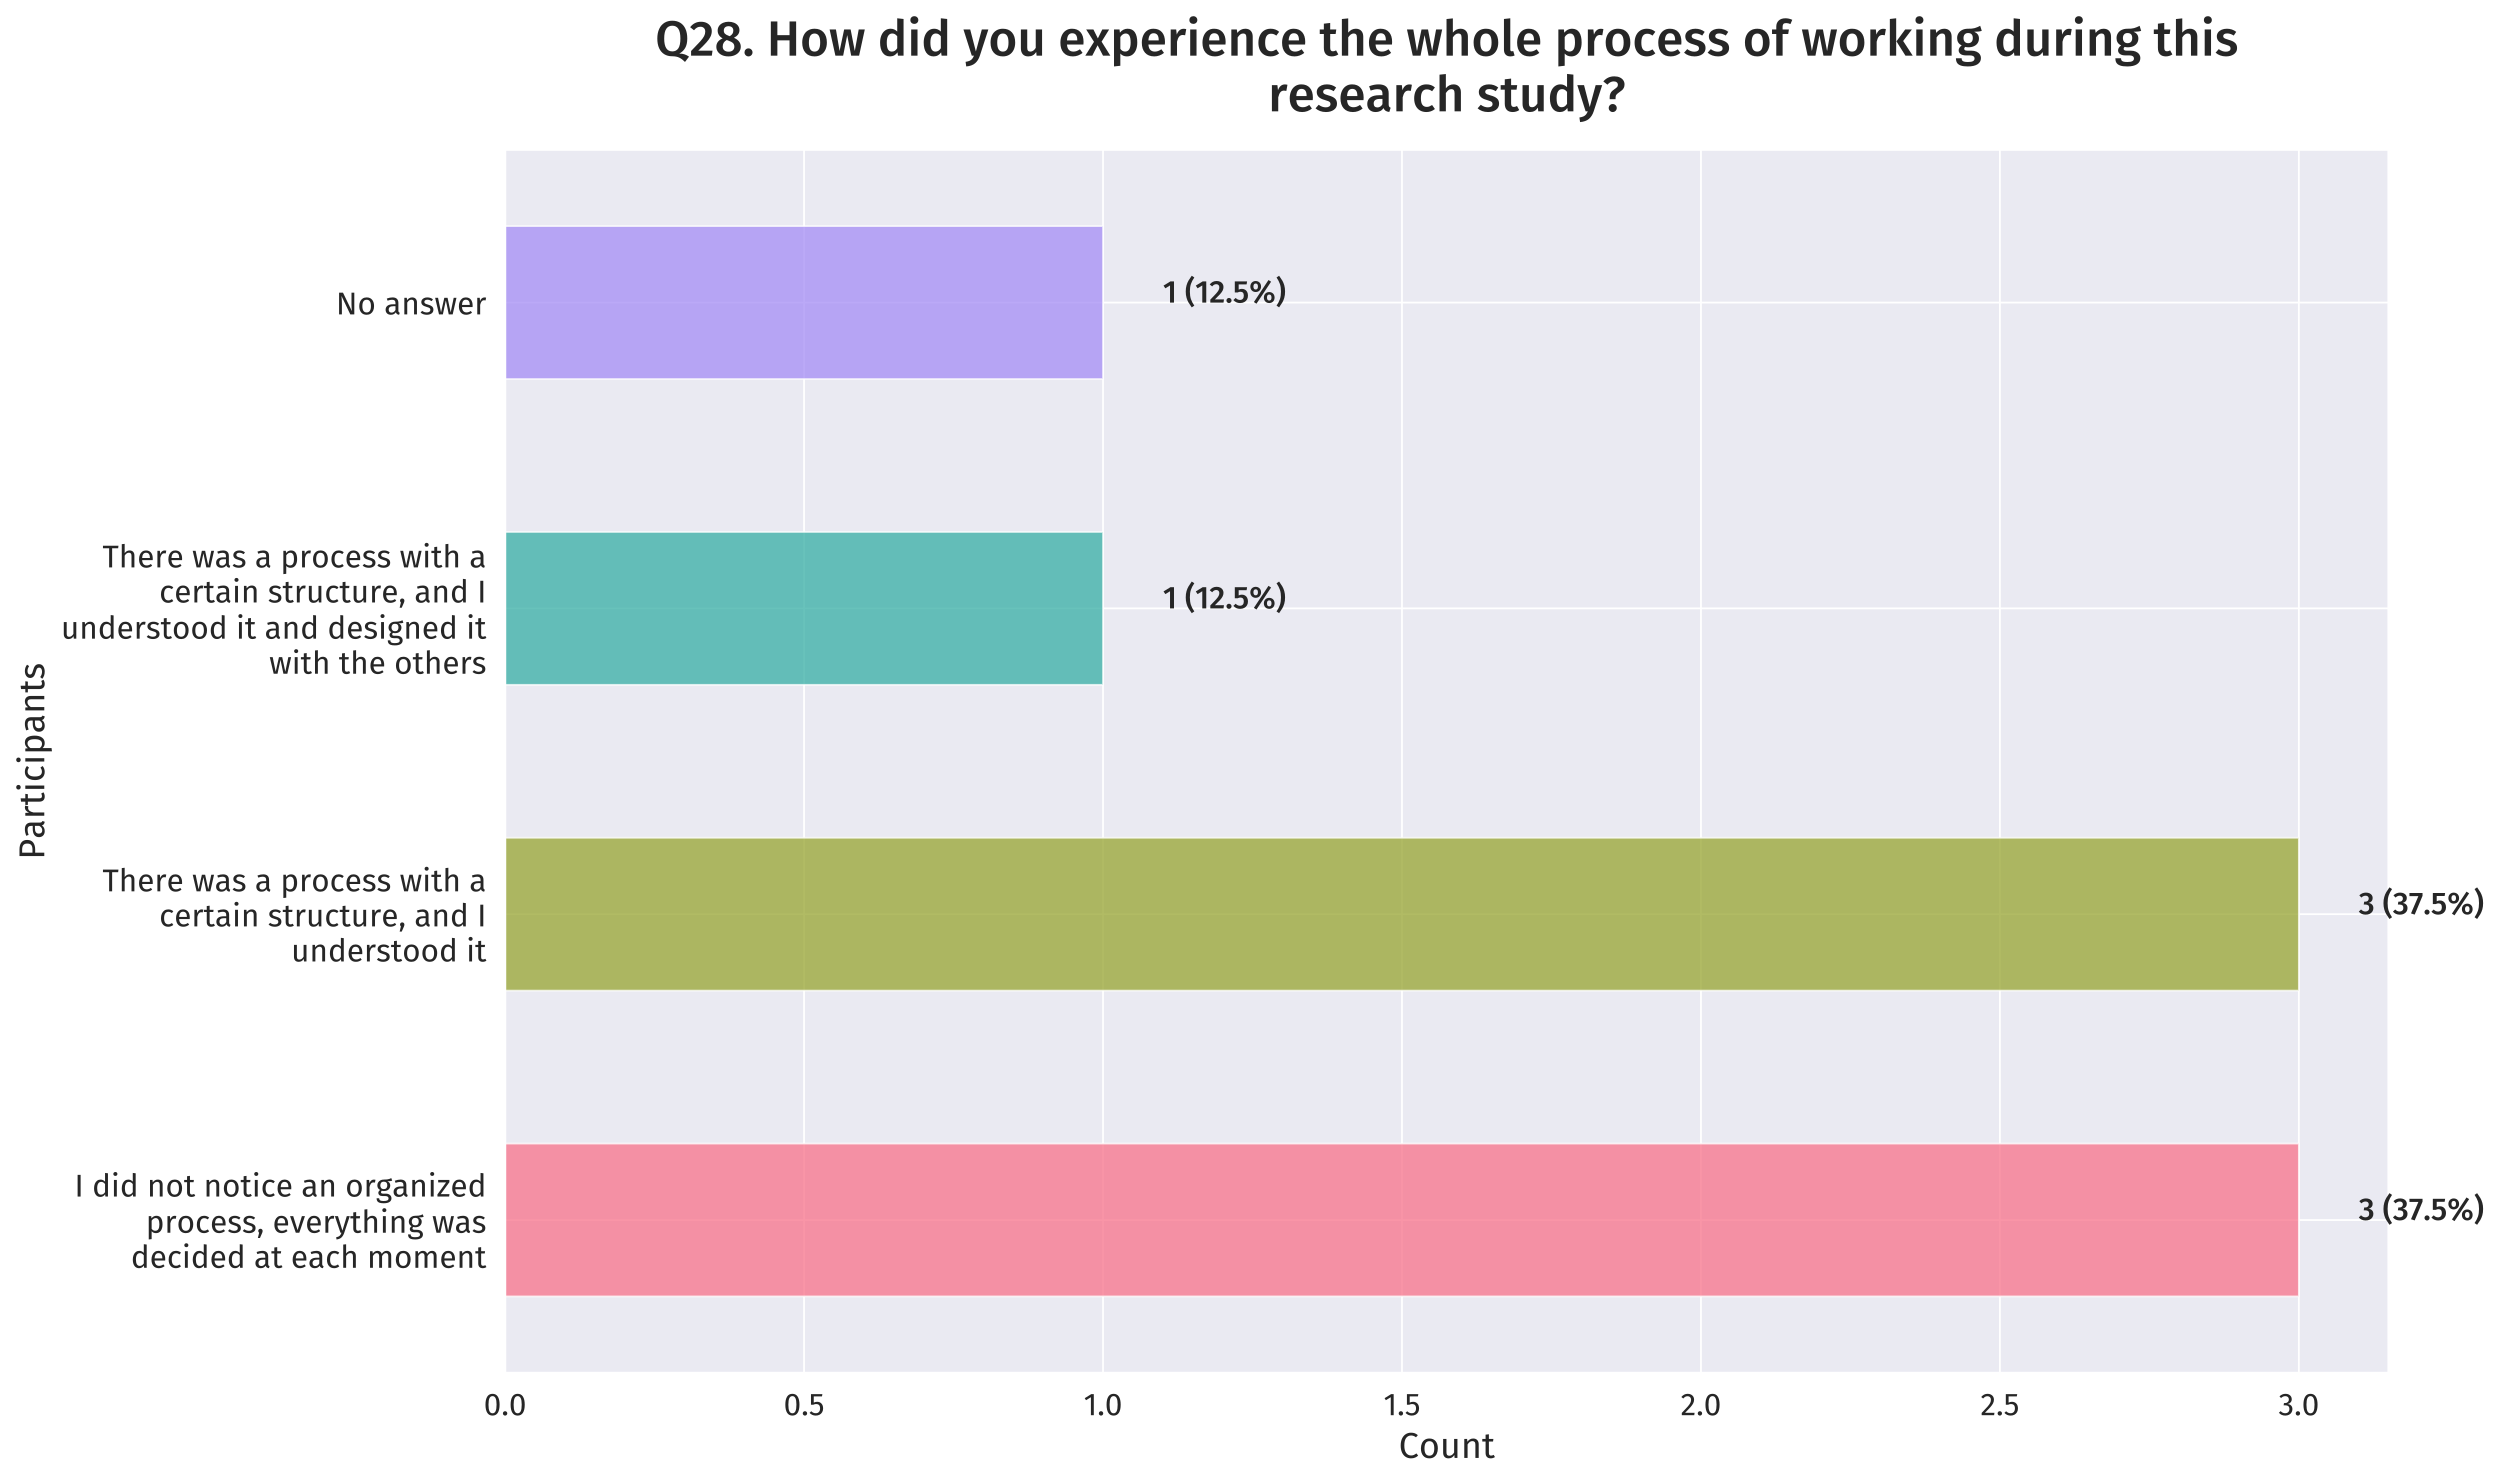 <?xml version="1.0" encoding="utf-8" standalone="no"?>
<!DOCTYPE svg PUBLIC "-//W3C//DTD SVG 1.1//EN"
  "http://www.w3.org/Graphics/SVG/1.1/DTD/svg11.dtd">
<!-- Created with matplotlib (http://matplotlib.org/) -->
<svg height="658pt" version="1.1" viewBox="0 0 1111 658" width="1111pt" xmlns="http://www.w3.org/2000/svg" xmlns:xlink="http://www.w3.org/1999/xlink">
 <defs>
  <style type="text/css">
*{stroke-linecap:butt;stroke-linejoin:round;}
  </style>
 </defs>
 <g id="figure_1">
  <g id="patch_1">
   <path d="M 0 658.508 
L 1111.092 658.508 
L 1111.092 0 
L 0 0 
z
" style="fill:#ffffff;"/>
  </g>
  <g id="axes_1">
   <g id="patch_2">
    <path d="M 224.468 610.119 
L 1061.468 610.119 
L 1061.468 66.519 
L 224.468 66.519 
z
" style="fill:#eaeaf2;"/>
   </g>
   <g id="matplotlib.axis_1">
    <g id="xtick_1">
     <g id="line2d_1">
      <path clip-path="url(#pacc199c569)" d="M 224.468 610.119 
L 224.468 66.519 
" style="fill:none;stroke:#ffffff;stroke-linecap:round;stroke-width:0.8;"/>
     </g>
     <g id="text_1">
      <!-- 0.0 -->
      <defs>
       <path d="M 27.906 67.906 
Q 39 67.906 44.641 59.047 
Q 50.297 50.203 50.297 33.406 
Q 50.297 16.594 44.641 7.688 
Q 39 -1.203 27.906 -1.203 
Q 16.797 -1.203 11.141 7.688 
Q 5.5 16.594 5.5 33.406 
Q 5.5 50.203 11.141 59.047 
Q 16.797 67.906 27.906 67.906 
z
M 27.906 60.594 
Q 21.406 60.594 18.25 54.188 
Q 15.094 47.797 15.094 33.406 
Q 15.094 19 18.25 12.547 
Q 21.406 6.094 27.906 6.094 
Q 34.297 6.094 37.5 12.547 
Q 40.703 19 40.703 33.406 
Q 40.703 47.703 37.5 54.141 
Q 34.297 60.594 27.906 60.594 
z
" id="FiraSans-Regular-30"/>
       <path d="M 11.906 12.703 
Q 14.906 12.703 16.906 10.703 
Q 18.906 8.703 18.906 5.797 
Q 18.906 2.906 16.906 0.844 
Q 14.906 -1.203 11.906 -1.203 
Q 9 -1.203 7 0.844 
Q 5 2.906 5 5.797 
Q 5 8.703 7 10.703 
Q 9 12.703 11.906 12.703 
z
" id="FiraSans-Regular-2e"/>
      </defs>
      <g style="fill:#262626;" transform="translate(214.977 628.919)scale(0.14 -0.14)">
       <use xlink:href="#FiraSans-Regular-30"/>
       <use x="55.8" xlink:href="#FiraSans-Regular-2e"/>
       <use x="79.8" xlink:href="#FiraSans-Regular-30"/>
      </g>
     </g>
    </g>
    <g id="xtick_2">
     <g id="line2d_2">
      <path clip-path="url(#pacc199c569)" d="M 357.326 610.119 
L 357.326 66.519 
" style="fill:none;stroke:#ffffff;stroke-linecap:round;stroke-width:0.8;"/>
     </g>
     <g id="text_2">
      <!-- 0.5 -->
      <defs>
       <path d="M 42 59.703 
L 15.906 59.703 
L 15.906 40 
Q 21 42.594 26.594 42.594 
Q 35.203 42.594 40.391 36.938 
Q 45.594 31.297 45.594 21.406 
Q 45.594 14.797 42.688 9.641 
Q 39.797 4.5 34.547 1.641 
Q 29.297 -1.203 22.406 -1.203 
Q 16.297 -1.203 11.5 0.938 
Q 6.703 3.094 2.594 7.297 
L 8 12.594 
Q 11.203 9.406 14.594 7.844 
Q 18 6.297 22.297 6.297 
Q 28.703 6.297 32.344 10.297 
Q 36 14.297 36 21.594 
Q 36 28.906 32.703 32.203 
Q 29.406 35.5 23.797 35.5 
Q 21.203 35.5 19 34.953 
Q 16.797 34.406 14.297 33.203 
L 7.094 33.203 
L 7.094 66.906 
L 43.297 66.906 
z
" id="FiraSans-Regular-35"/>
      </defs>
      <g style="fill:#262626;" transform="translate(348.233 628.919)scale(0.14 -0.14)">
       <use xlink:href="#FiraSans-Regular-30"/>
       <use x="55.8" xlink:href="#FiraSans-Regular-2e"/>
       <use x="79.8" xlink:href="#FiraSans-Regular-35"/>
      </g>
     </g>
    </g>
    <g id="xtick_3">
     <g id="line2d_3">
      <path clip-path="url(#pacc199c569)" d="M 490.183 610.119 
L 490.183 66.519 
" style="fill:none;stroke:#ffffff;stroke-linecap:round;stroke-width:0.8;"/>
     </g>
     <g id="text_3">
      <!-- 1.0 -->
      <defs>
       <path d="M 32.297 66.906 
L 32.297 0 
L 23.094 0 
L 23.094 57.094 
L 7.5 47.594 
L 3.5 54.094 
L 24.203 66.906 
z
" id="FiraSans-Regular-31"/>
      </defs>
      <g style="fill:#262626;" transform="translate(481.566 628.919)scale(0.14 -0.14)">
       <use xlink:href="#FiraSans-Regular-31"/>
       <use x="43.3" xlink:href="#FiraSans-Regular-2e"/>
       <use x="67.3" xlink:href="#FiraSans-Regular-30"/>
      </g>
     </g>
    </g>
    <g id="xtick_4">
     <g id="line2d_4">
      <path clip-path="url(#pacc199c569)" d="M 623.04 610.119 
L 623.04 66.519 
" style="fill:none;stroke:#ffffff;stroke-linecap:round;stroke-width:0.8;"/>
     </g>
     <g id="text_4">
      <!-- 1.5 -->
      <g style="fill:#262626;" transform="translate(614.823 628.919)scale(0.14 -0.14)">
       <use xlink:href="#FiraSans-Regular-31"/>
       <use x="43.3" xlink:href="#FiraSans-Regular-2e"/>
       <use x="67.3" xlink:href="#FiraSans-Regular-35"/>
      </g>
     </g>
    </g>
    <g id="xtick_5">
     <g id="line2d_5">
      <path clip-path="url(#pacc199c569)" d="M 755.897 610.119 
L 755.897 66.519 
" style="fill:none;stroke:#ffffff;stroke-linecap:round;stroke-width:0.8;"/>
     </g>
     <g id="text_5">
      <!-- 2.0 -->
      <defs>
       <path d="M 22.797 67.906 
Q 28.797 67.906 33.344 65.5 
Q 37.906 63.094 40.406 58.938 
Q 42.906 54.797 42.906 49.594 
Q 42.906 43.5 40.156 37.891 
Q 37.406 32.297 31.703 25.797 
Q 26 19.297 14.406 7.703 
L 44.5 7.703 
L 43.406 0 
L 3.906 0 
L 3.906 7.297 
Q 17.297 21.203 22.891 27.641 
Q 28.5 34.094 30.891 38.891 
Q 33.297 43.703 33.297 49.203 
Q 33.297 54.406 30.297 57.344 
Q 27.297 60.297 22.297 60.297 
Q 18.203 60.297 15.094 58.594 
Q 12 56.906 8.5 53 
L 2.5 57.797 
Q 6.594 62.906 11.594 65.406 
Q 16.594 67.906 22.797 67.906 
z
" id="FiraSans-Regular-32"/>
      </defs>
      <g style="fill:#262626;" transform="translate(746.846 628.919)scale(0.14 -0.14)">
       <use xlink:href="#FiraSans-Regular-32"/>
       <use x="49.5" xlink:href="#FiraSans-Regular-2e"/>
       <use x="73.5" xlink:href="#FiraSans-Regular-30"/>
      </g>
     </g>
    </g>
    <g id="xtick_6">
     <g id="line2d_6">
      <path clip-path="url(#pacc199c569)" d="M 888.754 610.119 
L 888.754 66.519 
" style="fill:none;stroke:#ffffff;stroke-linecap:round;stroke-width:0.8;"/>
     </g>
     <g id="text_6">
      <!-- 2.5 -->
      <g style="fill:#262626;" transform="translate(880.103 628.919)scale(0.14 -0.14)">
       <use xlink:href="#FiraSans-Regular-32"/>
       <use x="49.5" xlink:href="#FiraSans-Regular-2e"/>
       <use x="73.5" xlink:href="#FiraSans-Regular-35"/>
      </g>
     </g>
    </g>
    <g id="xtick_7">
     <g id="line2d_7">
      <path clip-path="url(#pacc199c569)" d="M 1021.611 610.119 
L 1021.611 66.519 
" style="fill:none;stroke:#ffffff;stroke-linecap:round;stroke-width:0.8;"/>
     </g>
     <g id="text_7">
      <!-- 3.0 -->
      <defs>
       <path d="M 22.5 67.906 
Q 28.703 67.906 33.141 65.594 
Q 37.594 63.297 39.938 59.391 
Q 42.297 55.5 42.297 50.906 
Q 42.297 44.797 38.75 40.844 
Q 35.203 36.906 29.297 35.5 
Q 36 34.906 40.203 30.703 
Q 44.406 26.5 44.406 19.297 
Q 44.406 13.5 41.594 8.797 
Q 38.797 4.094 33.594 1.438 
Q 28.406 -1.203 21.594 -1.203 
Q 15.5 -1.203 10.391 1.047 
Q 5.297 3.297 1.5 7.797 
L 7 12.906 
Q 10.297 9.5 13.75 7.891 
Q 17.203 6.297 21.297 6.297 
Q 27.594 6.297 31.188 9.844 
Q 34.797 13.406 34.797 19.406 
Q 34.797 26 31.391 28.703 
Q 28 31.406 21.5 31.406 
L 16.5 31.406 
L 17.594 38.5 
L 21 38.5 
Q 26.203 38.5 29.641 41.594 
Q 33.094 44.703 33.094 50.297 
Q 33.094 55 30.094 57.75 
Q 27.094 60.5 22 60.5 
Q 18.094 60.5 14.844 59.094 
Q 11.594 57.703 8.203 54.5 
L 3.406 60 
Q 11.906 67.906 22.5 67.906 
z
" id="FiraSans-Regular-33"/>
      </defs>
      <g style="fill:#262626;" transform="translate(1012.532 628.919)scale(0.14 -0.14)">
       <use xlink:href="#FiraSans-Regular-33"/>
       <use x="49.9" xlink:href="#FiraSans-Regular-2e"/>
       <use x="73.9" xlink:href="#FiraSans-Regular-30"/>
      </g>
     </g>
    </g>
    <g id="text_8">
     <!-- Count -->
     <defs>
      <path d="M 34.094 70.094 
Q 40.297 70.094 44.547 68.5 
Q 48.797 66.906 53.203 63.297 
L 48 57.203 
Q 41.703 62.297 34.703 62.297 
Q 26.094 62.297 20.844 55.688 
Q 15.594 49.094 15.594 34.5 
Q 15.594 20.297 20.797 13.547 
Q 26 6.797 34.594 6.797 
Q 39 6.797 42.297 8.297 
Q 45.594 9.797 49.297 12.5 
L 54 6.5 
Q 50.797 3.203 45.797 1 
Q 40.797 -1.203 34.297 -1.203 
Q 25.906 -1.203 19.344 2.938 
Q 12.797 7.094 9.141 15.141 
Q 5.5 23.203 5.5 34.5 
Q 5.5 45.797 9.297 53.844 
Q 13.094 61.906 19.594 66 
Q 26.094 70.094 34.094 70.094 
z
" id="FiraSans-Regular-43"/>
      <path d="M 29.297 53.906 
Q 40.406 53.906 46.547 46.5 
Q 52.703 39.094 52.703 26.406 
Q 52.703 18.203 49.891 11.953 
Q 47.094 5.703 41.797 2.25 
Q 36.5 -1.203 29.203 -1.203 
Q 18.094 -1.203 11.891 6.188 
Q 5.703 13.594 5.703 26.297 
Q 5.703 34.5 8.5 40.75 
Q 11.297 47 16.594 50.453 
Q 21.906 53.906 29.297 53.906 
z
M 29.297 46.5 
Q 15.594 46.5 15.594 26.297 
Q 15.594 6.203 29.203 6.203 
Q 42.797 6.203 42.797 26.406 
Q 42.797 46.5 29.297 46.5 
z
" id="FiraSans-Regular-6f"/>
      <path d="M 48.703 0 
L 40.797 0 
L 40.094 8.203 
Q 37.094 3.297 33.188 1.047 
Q 29.297 -1.203 23.703 -1.203 
Q 16.797 -1.203 12.891 3 
Q 9 7.203 9 14.906 
L 9 52.703 
L 18.203 52.703 
L 18.203 15.906 
Q 18.203 10.5 20.094 8.25 
Q 22 6 26.297 6 
Q 34 6 39.5 15.094 
L 39.5 52.703 
L 48.703 52.703 
z
" id="FiraSans-Regular-75"/>
      <path d="M 34.297 53.906 
Q 41.5 53.906 45.547 49.594 
Q 49.594 45.297 49.594 37.797 
L 49.594 0 
L 40.406 0 
L 40.406 36.5 
Q 40.406 42.094 38.297 44.391 
Q 36.203 46.703 32.094 46.703 
Q 27.906 46.703 24.703 44.297 
Q 21.5 41.906 18.703 37.406 
L 18.703 0 
L 9.5 0 
L 9.5 52.703 
L 17.406 52.703 
L 18.203 44.906 
Q 21 49.094 25.141 51.5 
Q 29.297 53.906 34.297 53.906 
z
" id="FiraSans-Regular-6e"/>
      <path d="M 36.094 2.406 
Q 30.906 -1.203 24.297 -1.203 
Q 17.594 -1.203 13.844 2.641 
Q 10.094 6.5 10.094 13.797 
L 10.094 45.594 
L 0.906 45.594 
L 0.906 52.703 
L 10.094 52.703 
L 10.094 64.594 
L 19.297 65.703 
L 19.297 52.703 
L 31.797 52.703 
L 30.797 45.594 
L 19.297 45.594 
L 19.297 14.203 
Q 19.297 10.094 20.75 8.25 
Q 22.203 6.406 25.594 6.406 
Q 28.703 6.406 32.594 8.5 
z
" id="FiraSans-Regular-74"/>
     </defs>
     <g style="fill:#262626;" transform="translate(621.585 647.9)scale(0.16 -0.16)">
      <use xlink:href="#FiraSans-Regular-43"/>
      <use x="56" xlink:href="#FiraSans-Regular-6f"/>
      <use x="114.4" xlink:href="#FiraSans-Regular-75"/>
      <use x="172.6" xlink:href="#FiraSans-Regular-6e"/>
      <use x="231.2" xlink:href="#FiraSans-Regular-74"/>
     </g>
    </g>
   </g>
   <g id="matplotlib.axis_2">
    <g id="ytick_1">
     <g id="line2d_8">
      <path clip-path="url(#pacc199c569)" d="M 224.468 542.169 
L 1061.468 542.169 
" style="fill:none;stroke:#ffffff;stroke-linecap:round;stroke-width:0.8;"/>
     </g>
     <g id="text_9">
      <!-- I did not notice an organized -->
      <defs>
       <path d="M 19.5 68.906 
L 19.5 0 
L 10 0 
L 10 68.906 
z
" id="FiraSans-Regular-49"/>
       <path id="FiraSans-Regular-20"/>
       <path d="M 50.297 73.906 
L 50.297 0 
L 42.203 0 
L 41.297 7.297 
Q 38.703 3.297 34.797 1.047 
Q 30.906 -1.203 26.094 -1.203 
Q 16.703 -1.203 11.453 6.188 
Q 6.203 13.594 6.203 26.094 
Q 6.203 34.203 8.703 40.5 
Q 11.203 46.797 15.891 50.344 
Q 20.594 53.906 26.906 53.906 
Q 35 53.906 41.094 47.406 
L 41.094 75 
z
M 28.094 6.094 
Q 32.297 6.094 35.297 8.047 
Q 38.297 10 41.094 13.906 
L 41.094 39.703 
Q 38.5 43.094 35.547 44.844 
Q 32.594 46.594 28.906 46.594 
Q 22.797 46.594 19.438 41.5 
Q 16.094 36.406 16.094 26.297 
Q 16.094 16.094 19.188 11.094 
Q 22.297 6.094 28.094 6.094 
z
" id="FiraSans-Regular-64"/>
       <path d="M 18.703 52.703 
L 18.703 0 
L 9.5 0 
L 9.5 52.703 
z
M 14 78 
Q 16.906 78 18.703 76.203 
Q 20.5 74.406 20.5 71.703 
Q 20.5 69 18.703 67.25 
Q 16.906 65.5 14 65.5 
Q 11.203 65.5 9.391 67.25 
Q 7.594 69 7.594 71.703 
Q 7.594 74.406 9.391 76.203 
Q 11.203 78 14 78 
z
" id="FiraSans-Regular-69"/>
       <path d="M 28.703 53.906 
Q 33.406 53.906 37.297 52.547 
Q 41.203 51.203 44.797 48.203 
L 40.406 42.406 
Q 37.594 44.406 34.938 45.344 
Q 32.297 46.297 29.094 46.297 
Q 22.703 46.297 19.141 41.188 
Q 15.594 36.094 15.594 26.094 
Q 15.594 16.094 19.094 11.344 
Q 22.594 6.594 29.094 6.594 
Q 32.203 6.594 34.797 7.547 
Q 37.406 8.5 40.594 10.594 
L 44.797 4.594 
Q 37.594 -1.203 28.703 -1.203 
Q 18 -1.203 11.844 6 
Q 5.703 13.203 5.703 25.906 
Q 5.703 34.297 8.5 40.594 
Q 11.297 46.906 16.438 50.406 
Q 21.594 53.906 28.703 53.906 
z
" id="FiraSans-Regular-63"/>
       <path d="M 49.297 27.906 
Q 49.297 25.594 49.094 23.203 
L 15.5 23.203 
Q 16.094 14.5 19.891 10.391 
Q 23.703 6.297 29.703 6.297 
Q 33.5 6.297 36.703 7.391 
Q 39.906 8.5 43.406 10.906 
L 47.406 5.406 
Q 39 -1.203 29 -1.203 
Q 18 -1.203 11.844 6 
Q 5.703 13.203 5.703 25.797 
Q 5.703 34 8.344 40.344 
Q 11 46.703 15.953 50.297 
Q 20.906 53.906 27.594 53.906 
Q 38.094 53.906 43.688 47 
Q 49.297 40.094 49.297 27.906 
z
M 40.203 30.594 
Q 40.203 38.406 37.094 42.5 
Q 34 46.594 27.797 46.594 
Q 16.5 46.594 15.5 30 
L 40.203 30 
z
" id="FiraSans-Regular-65"/>
       <path d="M 45 12.297 
Q 45 9.094 46.094 7.547 
Q 47.203 6 49.406 5.203 
L 47.297 -1.203 
Q 43.203 -0.703 40.703 1.094 
Q 38.203 2.906 37 6.703 
Q 31.703 -1.203 21.297 -1.203 
Q 13.5 -1.203 9 3.188 
Q 4.5 7.594 4.5 14.703 
Q 4.5 23.094 10.547 27.594 
Q 16.594 32.094 27.703 32.094 
L 35.797 32.094 
L 35.797 36 
Q 35.797 41.594 33.094 44 
Q 30.406 46.406 24.797 46.406 
Q 19 46.406 10.594 43.594 
L 8.297 50.297 
Q 18.094 53.906 26.5 53.906 
Q 35.797 53.906 40.391 49.344 
Q 45 44.797 45 36.406 
L 45 12.297 
z
M 23.406 5.703 
Q 31.297 5.703 35.797 13.906 
L 35.797 26 
L 28.906 26 
Q 14.297 26 14.297 15.203 
Q 14.297 10.5 16.594 8.094 
Q 18.906 5.703 23.406 5.703 
z
" id="FiraSans-Regular-61"/>
       <path d="M 32.406 53.906 
Q 35.203 53.906 37.594 53.297 
L 35.906 44.297 
Q 33.5 44.906 31.297 44.906 
Q 26.406 44.906 23.406 41.297 
Q 20.406 37.703 18.703 30.094 
L 18.703 0 
L 9.5 0 
L 9.5 52.703 
L 17.406 52.703 
L 18.297 42 
Q 20.406 47.906 24 50.906 
Q 27.594 53.906 32.406 53.906 
z
" id="FiraSans-Regular-72"/>
       <path d="M 52 50.297 
Q 49 49.297 45.391 49 
Q 41.797 48.703 36.594 48.703 
Q 45.906 44.5 45.906 35.406 
Q 45.906 27.5 40.5 22.5 
Q 35.094 17.5 25.797 17.5 
Q 22.203 17.5 19.094 18.5 
Q 17.906 17.703 17.203 16.344 
Q 16.5 15 16.5 13.594 
Q 16.5 9.297 23.406 9.297 
L 31.797 9.297 
Q 37.094 9.297 41.188 7.391 
Q 45.297 5.5 47.547 2.203 
Q 49.797 -1.094 49.797 -5.297 
Q 49.797 -13 43.5 -17.141 
Q 37.203 -21.297 25.094 -21.297 
Q 16.594 -21.297 11.641 -19.547 
Q 6.703 -17.797 4.594 -14.297 
Q 2.5 -10.797 2.5 -5.297 
L 10.797 -5.297 
Q 10.797 -8.5 12 -10.344 
Q 13.203 -12.203 16.297 -13.141 
Q 19.406 -14.094 25.094 -14.094 
Q 33.406 -14.094 36.953 -12.047 
Q 40.5 -10 40.5 -5.906 
Q 40.5 -2.203 37.703 -0.297 
Q 34.906 1.594 29.906 1.594 
L 21.594 1.594 
Q 14.906 1.594 11.453 4.438 
Q 8 7.297 8 11.594 
Q 8 14.203 9.5 16.594 
Q 11 19 13.797 20.906 
Q 9.203 23.297 7.047 26.844 
Q 4.906 30.406 4.906 35.5 
Q 4.906 40.797 7.547 45 
Q 10.203 49.203 14.844 51.547 
Q 19.5 53.906 25.203 53.906 
Q 31.406 53.797 35.594 54.344 
Q 39.797 54.906 42.547 55.844 
Q 45.297 56.797 49.297 58.594 
z
M 25.203 47.297 
Q 20 47.297 17.141 44.047 
Q 14.297 40.797 14.297 35.5 
Q 14.297 30.094 17.188 26.844 
Q 20.094 23.594 25.406 23.594 
Q 30.797 23.594 33.641 26.75 
Q 36.5 29.906 36.5 35.594 
Q 36.5 47.297 25.203 47.297 
z
" id="FiraSans-Regular-67"/>
       <path d="M 40.406 52.703 
L 40.406 45.703 
L 12.906 7.703 
L 40.703 7.703 
L 39.594 0 
L 2.5 0 
L 2.5 6.906 
L 29.906 44.906 
L 4.797 44.906 
L 4.797 52.703 
z
" id="FiraSans-Regular-7a"/>
      </defs>
      <g style="fill:#262626;" transform="translate(33.092 531.753)scale(0.14 -0.14)">
       <use xlink:href="#FiraSans-Regular-49"/>
       <use x="29.5" xlink:href="#FiraSans-Regular-20"/>
       <use x="56" xlink:href="#FiraSans-Regular-64"/>
       <use x="115.8" xlink:href="#FiraSans-Regular-69"/>
       <use x="144" xlink:href="#FiraSans-Regular-64"/>
       <use x="203.8" xlink:href="#FiraSans-Regular-20"/>
       <use x="230.3" xlink:href="#FiraSans-Regular-6e"/>
       <use x="288.9" xlink:href="#FiraSans-Regular-6f"/>
       <use x="347.3" xlink:href="#FiraSans-Regular-74"/>
       <use x="383.4" xlink:href="#FiraSans-Regular-20"/>
       <use x="409.9" xlink:href="#FiraSans-Regular-6e"/>
       <use x="468.5" xlink:href="#FiraSans-Regular-6f"/>
       <use x="526.9" xlink:href="#FiraSans-Regular-74"/>
       <use x="563" xlink:href="#FiraSans-Regular-69"/>
       <use x="591.2" xlink:href="#FiraSans-Regular-63"/>
       <use x="639" xlink:href="#FiraSans-Regular-65"/>
       <use x="693.5" xlink:href="#FiraSans-Regular-20"/>
       <use x="720" xlink:href="#FiraSans-Regular-61"/>
       <use x="774.4" xlink:href="#FiraSans-Regular-6e"/>
       <use x="833" xlink:href="#FiraSans-Regular-20"/>
       <use x="859.5" xlink:href="#FiraSans-Regular-6f"/>
       <use x="917.9" xlink:href="#FiraSans-Regular-72"/>
       <use x="956.5" xlink:href="#FiraSans-Regular-67"/>
       <use x="1008.5" xlink:href="#FiraSans-Regular-61"/>
       <use x="1062.9" xlink:href="#FiraSans-Regular-6e"/>
       <use x="1121.5" xlink:href="#FiraSans-Regular-69"/>
       <use x="1149.7" xlink:href="#FiraSans-Regular-7a"/>
       <use x="1193.4" xlink:href="#FiraSans-Regular-65"/>
       <use x="1247.9" xlink:href="#FiraSans-Regular-64"/>
      </g>
      <!-- process, everything was -->
      <defs>
       <path d="M 33.703 53.906 
Q 43.797 53.906 48.5 46.703 
Q 53.203 39.5 53.203 26.406 
Q 53.203 14 47.797 6.391 
Q 42.406 -1.203 32.5 -1.203 
Q 23.703 -1.203 18.703 4.797 
L 18.703 -20.203 
L 9.5 -21.297 
L 9.5 52.703 
L 17.406 52.703 
L 18.094 45.594 
Q 21 49.594 25.094 51.75 
Q 29.203 53.906 33.703 53.906 
z
M 30.297 6.297 
Q 43.297 6.297 43.297 26.406 
Q 43.297 46.594 31.406 46.594 
Q 27.5 46.594 24.297 44.297 
Q 21.094 42 18.703 38.406 
L 18.703 12.703 
Q 20.703 9.594 23.703 7.938 
Q 26.703 6.297 30.297 6.297 
z
" id="FiraSans-Regular-70"/>
       <path d="M 23.797 53.906 
Q 29.203 53.906 33.5 52.406 
Q 37.797 50.906 41.703 47.906 
L 37.797 42.094 
Q 34.203 44.406 30.953 45.5 
Q 27.703 46.594 24.094 46.594 
Q 19.594 46.594 17 44.75 
Q 14.406 42.906 14.406 39.703 
Q 14.406 36.5 16.844 34.703 
Q 19.297 32.906 25.703 31.203 
Q 34.5 29 38.844 25.203 
Q 43.203 21.406 43.203 14.797 
Q 43.203 7 37.141 2.891 
Q 31.094 -1.203 22.406 -1.203 
Q 10.406 -1.203 2.5 5.703 
L 7.406 11.297 
Q 14.094 6.203 22.203 6.203 
Q 27.406 6.203 30.453 8.344 
Q 33.5 10.5 33.5 14.203 
Q 33.5 16.906 32.391 18.547 
Q 31.297 20.203 28.594 21.453 
Q 25.906 22.703 20.703 24.094 
Q 12.297 26.297 8.547 30 
Q 4.797 33.703 4.797 39.406 
Q 4.797 43.5 7.25 46.844 
Q 9.703 50.203 14.047 52.047 
Q 18.406 53.906 23.797 53.906 
z
" id="FiraSans-Regular-73"/>
       <path d="M 11.906 12.703 
Q 14.906 12.703 16.906 10.703 
Q 18.906 8.703 18.906 5.797 
Q 18.906 2.703 17.094 -1.297 
L 10.406 -16.594 
L 3.797 -16.594 
L 7.797 0 
Q 6.5 1 5.75 2.5 
Q 5 4 5 5.797 
Q 5 8.703 7 10.703 
Q 9 12.703 11.906 12.703 
z
" id="FiraSans-Regular-2c"/>
       <path d="M 48.203 52.703 
L 30.297 0 
L 19.203 0 
L 1 52.703 
L 11 52.703 
L 24.797 8.203 
L 38.5 52.703 
z
" id="FiraSans-Regular-76"/>
       <path d="M 30.594 -0.297 
Q 27.5 -9.5 21.953 -14.844 
Q 16.406 -20.203 6.094 -21.297 
L 5.094 -14.094 
Q 10.297 -13.203 13.391 -11.5 
Q 16.5 -9.797 18.344 -7.141 
Q 20.203 -4.5 21.797 0 
L 18.703 0 
L 1 52.703 
L 10.797 52.703 
L 24.906 6.703 
L 38.703 52.703 
L 48.203 52.703 
z
" id="FiraSans-Regular-79"/>
       <path d="M 34.297 53.906 
Q 41.5 53.906 45.547 49.594 
Q 49.594 45.297 49.594 37.797 
L 49.594 0 
L 40.406 0 
L 40.406 36.5 
Q 40.406 42.094 38.25 44.391 
Q 36.094 46.703 32 46.703 
Q 27.906 46.703 24.703 44.297 
Q 21.5 41.906 18.703 37.5 
L 18.703 0 
L 9.5 0 
L 9.5 73.797 
L 18.703 74.797 
L 18.703 45.406 
Q 24.906 53.906 34.297 53.906 
z
" id="FiraSans-Regular-68"/>
       <path d="M 69.703 52.703 
L 57.703 0 
L 45.203 0 
L 36 44.406 
L 26.5 0 
L 14.297 0 
L 2 52.703 
L 11.203 52.703 
L 20.703 6.406 
L 31.094 52.703 
L 41.406 52.703 
L 51.297 6.406 
L 60.906 52.703 
z
" id="FiraSans-Regular-77"/>
      </defs>
      <g style="fill:#262626;" transform="translate(64.772 547.839)scale(0.14 -0.14)">
       <use xlink:href="#FiraSans-Regular-70"/>
       <use x="59.4" xlink:href="#FiraSans-Regular-72"/>
       <use x="98" xlink:href="#FiraSans-Regular-6f"/>
       <use x="156.4" xlink:href="#FiraSans-Regular-63"/>
       <use x="204.2" xlink:href="#FiraSans-Regular-65"/>
       <use x="258.7" xlink:href="#FiraSans-Regular-73"/>
       <use x="305.4" xlink:href="#FiraSans-Regular-73"/>
       <use x="352.1" xlink:href="#FiraSans-Regular-2c"/>
       <use x="376.1" xlink:href="#FiraSans-Regular-20"/>
       <use x="402.6" xlink:href="#FiraSans-Regular-65"/>
       <use x="457.1" xlink:href="#FiraSans-Regular-76"/>
       <use x="506.3" xlink:href="#FiraSans-Regular-65"/>
       <use x="560.8" xlink:href="#FiraSans-Regular-72"/>
       <use x="599.4" xlink:href="#FiraSans-Regular-79"/>
       <use x="648.6" xlink:href="#FiraSans-Regular-74"/>
       <use x="684.7" xlink:href="#FiraSans-Regular-68"/>
       <use x="743.3" xlink:href="#FiraSans-Regular-69"/>
       <use x="771.5" xlink:href="#FiraSans-Regular-6e"/>
       <use x="830.1" xlink:href="#FiraSans-Regular-67"/>
       <use x="882.1" xlink:href="#FiraSans-Regular-20"/>
       <use x="908.6" xlink:href="#FiraSans-Regular-77"/>
       <use x="980.3" xlink:href="#FiraSans-Regular-61"/>
       <use x="1034.7" xlink:href="#FiraSans-Regular-73"/>
      </g>
      <!-- decided at each moment -->
      <defs>
       <path d="M 62.406 53.906 
Q 68.906 53.906 72.797 49.547 
Q 76.703 45.203 76.703 37.797 
L 76.703 0 
L 67.5 0 
L 67.5 36.5 
Q 67.5 46.703 60.094 46.703 
Q 56.203 46.703 53.5 44.453 
Q 50.797 42.203 47.703 37.406 
L 47.703 0 
L 38.5 0 
L 38.5 36.5 
Q 38.5 46.703 31.094 46.703 
Q 27.094 46.703 24.391 44.391 
Q 21.703 42.094 18.703 37.406 
L 18.703 0 
L 9.5 0 
L 9.5 52.703 
L 17.406 52.703 
L 18.203 45 
Q 24.094 53.906 33.406 53.906 
Q 38.297 53.906 41.75 51.406 
Q 45.203 48.906 46.703 44.406 
Q 49.797 49 53.547 51.453 
Q 57.297 53.906 62.406 53.906 
z
" id="FiraSans-Regular-6d"/>
      </defs>
      <g style="fill:#262626;" transform="translate(58.152 563.42)scale(0.14 -0.14)">
       <use xlink:href="#FiraSans-Regular-64"/>
       <use x="59.8" xlink:href="#FiraSans-Regular-65"/>
       <use x="114.3" xlink:href="#FiraSans-Regular-63"/>
       <use x="162.1" xlink:href="#FiraSans-Regular-69"/>
       <use x="190.3" xlink:href="#FiraSans-Regular-64"/>
       <use x="250.1" xlink:href="#FiraSans-Regular-65"/>
       <use x="304.6" xlink:href="#FiraSans-Regular-64"/>
       <use x="364.4" xlink:href="#FiraSans-Regular-20"/>
       <use x="390.9" xlink:href="#FiraSans-Regular-61"/>
       <use x="445.3" xlink:href="#FiraSans-Regular-74"/>
       <use x="481.4" xlink:href="#FiraSans-Regular-20"/>
       <use x="507.9" xlink:href="#FiraSans-Regular-65"/>
       <use x="562.4" xlink:href="#FiraSans-Regular-61"/>
       <use x="616.8" xlink:href="#FiraSans-Regular-63"/>
       <use x="664.6" xlink:href="#FiraSans-Regular-68"/>
       <use x="723.2" xlink:href="#FiraSans-Regular-20"/>
       <use x="749.7" xlink:href="#FiraSans-Regular-6d"/>
       <use x="835.4" xlink:href="#FiraSans-Regular-6f"/>
       <use x="893.8" xlink:href="#FiraSans-Regular-6d"/>
       <use x="979.5" xlink:href="#FiraSans-Regular-65"/>
       <use x="1034" xlink:href="#FiraSans-Regular-6e"/>
       <use x="1092.6" xlink:href="#FiraSans-Regular-74"/>
      </g>
     </g>
    </g>
    <g id="ytick_2">
     <g id="line2d_9">
      <path clip-path="url(#pacc199c569)" d="M 224.468 406.269 
L 1061.468 406.269 
" style="fill:none;stroke:#ffffff;stroke-linecap:round;stroke-width:0.8;"/>
     </g>
     <g id="text_10">
      <!-- There was a process with a -->
      <defs>
       <path d="M 50.703 68.906 
L 49.703 60.797 
L 30.594 60.797 
L 30.594 0 
L 21.094 0 
L 21.094 60.797 
L 1.5 60.797 
L 1.5 68.906 
z
" id="FiraSans-Regular-54"/>
      </defs>
      <g style="fill:#262626;" transform="translate(45.548 396.105)scale(0.14 -0.14)">
       <use xlink:href="#FiraSans-Regular-54"/>
       <use x="51.7" xlink:href="#FiraSans-Regular-68"/>
       <use x="110.3" xlink:href="#FiraSans-Regular-65"/>
       <use x="164.8" xlink:href="#FiraSans-Regular-72"/>
       <use x="203.4" xlink:href="#FiraSans-Regular-65"/>
       <use x="257.9" xlink:href="#FiraSans-Regular-20"/>
       <use x="284.4" xlink:href="#FiraSans-Regular-77"/>
       <use x="356.1" xlink:href="#FiraSans-Regular-61"/>
       <use x="410.5" xlink:href="#FiraSans-Regular-73"/>
       <use x="457.2" xlink:href="#FiraSans-Regular-20"/>
       <use x="483.7" xlink:href="#FiraSans-Regular-61"/>
       <use x="538.1" xlink:href="#FiraSans-Regular-20"/>
       <use x="564.6" xlink:href="#FiraSans-Regular-70"/>
       <use x="624" xlink:href="#FiraSans-Regular-72"/>
       <use x="662.6" xlink:href="#FiraSans-Regular-6f"/>
       <use x="721" xlink:href="#FiraSans-Regular-63"/>
       <use x="768.8" xlink:href="#FiraSans-Regular-65"/>
       <use x="823.3" xlink:href="#FiraSans-Regular-73"/>
       <use x="870" xlink:href="#FiraSans-Regular-73"/>
       <use x="916.7" xlink:href="#FiraSans-Regular-20"/>
       <use x="943.2" xlink:href="#FiraSans-Regular-77"/>
       <use x="1014.9" xlink:href="#FiraSans-Regular-69"/>
       <use x="1043.1" xlink:href="#FiraSans-Regular-74"/>
       <use x="1079.2" xlink:href="#FiraSans-Regular-68"/>
       <use x="1137.8" xlink:href="#FiraSans-Regular-20"/>
       <use x="1164.3" xlink:href="#FiraSans-Regular-61"/>
      </g>
      <!-- certain structure, and I -->
      <g style="fill:#262626;" transform="translate(70.741 411.687)scale(0.14 -0.14)">
       <use xlink:href="#FiraSans-Regular-63"/>
       <use x="47.8" xlink:href="#FiraSans-Regular-65"/>
       <use x="102.3" xlink:href="#FiraSans-Regular-72"/>
       <use x="140.9" xlink:href="#FiraSans-Regular-74"/>
       <use x="177" xlink:href="#FiraSans-Regular-61"/>
       <use x="231.4" xlink:href="#FiraSans-Regular-69"/>
       <use x="259.6" xlink:href="#FiraSans-Regular-6e"/>
       <use x="318.2" xlink:href="#FiraSans-Regular-20"/>
       <use x="344.7" xlink:href="#FiraSans-Regular-73"/>
       <use x="391.4" xlink:href="#FiraSans-Regular-74"/>
       <use x="427.5" xlink:href="#FiraSans-Regular-72"/>
       <use x="466.1" xlink:href="#FiraSans-Regular-75"/>
       <use x="524.3" xlink:href="#FiraSans-Regular-63"/>
       <use x="572.1" xlink:href="#FiraSans-Regular-74"/>
       <use x="608.2" xlink:href="#FiraSans-Regular-75"/>
       <use x="666.4" xlink:href="#FiraSans-Regular-72"/>
       <use x="705" xlink:href="#FiraSans-Regular-65"/>
       <use x="759.5" xlink:href="#FiraSans-Regular-2c"/>
       <use x="783.5" xlink:href="#FiraSans-Regular-20"/>
       <use x="810" xlink:href="#FiraSans-Regular-61"/>
       <use x="864.4" xlink:href="#FiraSans-Regular-6e"/>
       <use x="923" xlink:href="#FiraSans-Regular-64"/>
       <use x="982.8" xlink:href="#FiraSans-Regular-20"/>
       <use x="1009.3" xlink:href="#FiraSans-Regular-49"/>
      </g>
      <!-- understood it -->
      <g style="fill:#262626;" transform="translate(129.384 427.269)scale(0.14 -0.14)">
       <use xlink:href="#FiraSans-Regular-75"/>
       <use x="58.2" xlink:href="#FiraSans-Regular-6e"/>
       <use x="116.8" xlink:href="#FiraSans-Regular-64"/>
       <use x="176.6" xlink:href="#FiraSans-Regular-65"/>
       <use x="231.1" xlink:href="#FiraSans-Regular-72"/>
       <use x="269.7" xlink:href="#FiraSans-Regular-73"/>
       <use x="316.4" xlink:href="#FiraSans-Regular-74"/>
       <use x="352.5" xlink:href="#FiraSans-Regular-6f"/>
       <use x="410.9" xlink:href="#FiraSans-Regular-6f"/>
       <use x="469.3" xlink:href="#FiraSans-Regular-64"/>
       <use x="529.1" xlink:href="#FiraSans-Regular-20"/>
       <use x="555.6" xlink:href="#FiraSans-Regular-69"/>
       <use x="583.8" xlink:href="#FiraSans-Regular-74"/>
      </g>
     </g>
    </g>
    <g id="ytick_3">
     <g id="line2d_10">
      <path clip-path="url(#pacc199c569)" d="M 224.468 270.369 
L 1061.468 270.369 
" style="fill:none;stroke:#ffffff;stroke-linecap:round;stroke-width:0.8;"/>
     </g>
     <g id="text_11">
      <!-- There was a process with a -->
      <g style="fill:#262626;" transform="translate(45.548 252.163)scale(0.14 -0.14)">
       <use xlink:href="#FiraSans-Regular-54"/>
       <use x="51.7" xlink:href="#FiraSans-Regular-68"/>
       <use x="110.3" xlink:href="#FiraSans-Regular-65"/>
       <use x="164.8" xlink:href="#FiraSans-Regular-72"/>
       <use x="203.4" xlink:href="#FiraSans-Regular-65"/>
       <use x="257.9" xlink:href="#FiraSans-Regular-20"/>
       <use x="284.4" xlink:href="#FiraSans-Regular-77"/>
       <use x="356.1" xlink:href="#FiraSans-Regular-61"/>
       <use x="410.5" xlink:href="#FiraSans-Regular-73"/>
       <use x="457.2" xlink:href="#FiraSans-Regular-20"/>
       <use x="483.7" xlink:href="#FiraSans-Regular-61"/>
       <use x="538.1" xlink:href="#FiraSans-Regular-20"/>
       <use x="564.6" xlink:href="#FiraSans-Regular-70"/>
       <use x="624" xlink:href="#FiraSans-Regular-72"/>
       <use x="662.6" xlink:href="#FiraSans-Regular-6f"/>
       <use x="721" xlink:href="#FiraSans-Regular-63"/>
       <use x="768.8" xlink:href="#FiraSans-Regular-65"/>
       <use x="823.3" xlink:href="#FiraSans-Regular-73"/>
       <use x="870" xlink:href="#FiraSans-Regular-73"/>
       <use x="916.7" xlink:href="#FiraSans-Regular-20"/>
       <use x="943.2" xlink:href="#FiraSans-Regular-77"/>
       <use x="1014.9" xlink:href="#FiraSans-Regular-69"/>
       <use x="1043.1" xlink:href="#FiraSans-Regular-74"/>
       <use x="1079.2" xlink:href="#FiraSans-Regular-68"/>
       <use x="1137.8" xlink:href="#FiraSans-Regular-20"/>
       <use x="1164.3" xlink:href="#FiraSans-Regular-61"/>
      </g>
      <!-- certain structure, and I -->
      <g style="fill:#262626;" transform="translate(70.741 267.744)scale(0.14 -0.14)">
       <use xlink:href="#FiraSans-Regular-63"/>
       <use x="47.8" xlink:href="#FiraSans-Regular-65"/>
       <use x="102.3" xlink:href="#FiraSans-Regular-72"/>
       <use x="140.9" xlink:href="#FiraSans-Regular-74"/>
       <use x="177" xlink:href="#FiraSans-Regular-61"/>
       <use x="231.4" xlink:href="#FiraSans-Regular-69"/>
       <use x="259.6" xlink:href="#FiraSans-Regular-6e"/>
       <use x="318.2" xlink:href="#FiraSans-Regular-20"/>
       <use x="344.7" xlink:href="#FiraSans-Regular-73"/>
       <use x="391.4" xlink:href="#FiraSans-Regular-74"/>
       <use x="427.5" xlink:href="#FiraSans-Regular-72"/>
       <use x="466.1" xlink:href="#FiraSans-Regular-75"/>
       <use x="524.3" xlink:href="#FiraSans-Regular-63"/>
       <use x="572.1" xlink:href="#FiraSans-Regular-74"/>
       <use x="608.2" xlink:href="#FiraSans-Regular-75"/>
       <use x="666.4" xlink:href="#FiraSans-Regular-72"/>
       <use x="705" xlink:href="#FiraSans-Regular-65"/>
       <use x="759.5" xlink:href="#FiraSans-Regular-2c"/>
       <use x="783.5" xlink:href="#FiraSans-Regular-20"/>
       <use x="810" xlink:href="#FiraSans-Regular-61"/>
       <use x="864.4" xlink:href="#FiraSans-Regular-6e"/>
       <use x="923" xlink:href="#FiraSans-Regular-64"/>
       <use x="982.8" xlink:href="#FiraSans-Regular-20"/>
       <use x="1009.3" xlink:href="#FiraSans-Regular-49"/>
      </g>
      <!-- understood it and designed it -->
      <g style="fill:#262626;" transform="translate(27.087 283.83)scale(0.14 -0.14)">
       <use xlink:href="#FiraSans-Regular-75"/>
       <use x="58.2" xlink:href="#FiraSans-Regular-6e"/>
       <use x="116.8" xlink:href="#FiraSans-Regular-64"/>
       <use x="176.6" xlink:href="#FiraSans-Regular-65"/>
       <use x="231.1" xlink:href="#FiraSans-Regular-72"/>
       <use x="269.7" xlink:href="#FiraSans-Regular-73"/>
       <use x="316.4" xlink:href="#FiraSans-Regular-74"/>
       <use x="352.5" xlink:href="#FiraSans-Regular-6f"/>
       <use x="410.9" xlink:href="#FiraSans-Regular-6f"/>
       <use x="469.3" xlink:href="#FiraSans-Regular-64"/>
       <use x="529.1" xlink:href="#FiraSans-Regular-20"/>
       <use x="555.6" xlink:href="#FiraSans-Regular-69"/>
       <use x="583.8" xlink:href="#FiraSans-Regular-74"/>
       <use x="619.9" xlink:href="#FiraSans-Regular-20"/>
       <use x="646.4" xlink:href="#FiraSans-Regular-61"/>
       <use x="700.8" xlink:href="#FiraSans-Regular-6e"/>
       <use x="759.4" xlink:href="#FiraSans-Regular-64"/>
       <use x="819.2" xlink:href="#FiraSans-Regular-20"/>
       <use x="845.7" xlink:href="#FiraSans-Regular-64"/>
       <use x="905.5" xlink:href="#FiraSans-Regular-65"/>
       <use x="960" xlink:href="#FiraSans-Regular-73"/>
       <use x="1006.7" xlink:href="#FiraSans-Regular-69"/>
       <use x="1034.9" xlink:href="#FiraSans-Regular-67"/>
       <use x="1086.9" xlink:href="#FiraSans-Regular-6e"/>
       <use x="1145.5" xlink:href="#FiraSans-Regular-65"/>
       <use x="1200" xlink:href="#FiraSans-Regular-64"/>
       <use x="1259.8" xlink:href="#FiraSans-Regular-20"/>
       <use x="1286.3" xlink:href="#FiraSans-Regular-69"/>
       <use x="1314.5" xlink:href="#FiraSans-Regular-74"/>
      </g>
      <!-- with the others -->
      <g style="fill:#262626;" transform="translate(119.614 299.411)scale(0.14 -0.14)">
       <use xlink:href="#FiraSans-Regular-77"/>
       <use x="71.7" xlink:href="#FiraSans-Regular-69"/>
       <use x="99.9" xlink:href="#FiraSans-Regular-74"/>
       <use x="136" xlink:href="#FiraSans-Regular-68"/>
       <use x="194.6" xlink:href="#FiraSans-Regular-20"/>
       <use x="221.1" xlink:href="#FiraSans-Regular-74"/>
       <use x="257.2" xlink:href="#FiraSans-Regular-68"/>
       <use x="315.8" xlink:href="#FiraSans-Regular-65"/>
       <use x="370.3" xlink:href="#FiraSans-Regular-20"/>
       <use x="396.8" xlink:href="#FiraSans-Regular-6f"/>
       <use x="455.2" xlink:href="#FiraSans-Regular-74"/>
       <use x="491.3" xlink:href="#FiraSans-Regular-68"/>
       <use x="549.9" xlink:href="#FiraSans-Regular-65"/>
       <use x="604.4" xlink:href="#FiraSans-Regular-72"/>
       <use x="643" xlink:href="#FiraSans-Regular-73"/>
      </g>
     </g>
    </g>
    <g id="ytick_4">
     <g id="line2d_11">
      <path clip-path="url(#pacc199c569)" d="M 224.468 134.469 
L 1061.468 134.469 
" style="fill:none;stroke:#ffffff;stroke-linecap:round;stroke-width:0.8;"/>
     </g>
     <g id="text_12">
      <!-- No answer -->
      <defs>
       <path d="M 58.297 0 
L 45.594 0 
L 17.594 58.5 
Q 18.203 51.594 18.547 45.75 
Q 18.906 39.906 18.906 31.594 
L 18.906 0 
L 10 0 
L 10 68.906 
L 22.406 68.906 
L 50.703 10.297 
Q 50.406 12.906 49.906 19.406 
Q 49.406 25.906 49.406 31.297 
L 49.406 68.906 
L 58.297 68.906 
z
" id="FiraSans-Regular-4e"/>
      </defs>
      <g style="fill:#262626;" transform="translate(149.29 139.719)scale(0.14 -0.14)">
       <use xlink:href="#FiraSans-Regular-4e"/>
       <use x="68.3" xlink:href="#FiraSans-Regular-6f"/>
       <use x="126.7" xlink:href="#FiraSans-Regular-20"/>
       <use x="153.2" xlink:href="#FiraSans-Regular-61"/>
       <use x="207.6" xlink:href="#FiraSans-Regular-6e"/>
       <use x="266.2" xlink:href="#FiraSans-Regular-73"/>
       <use x="312.9" xlink:href="#FiraSans-Regular-77"/>
       <use x="384.6" xlink:href="#FiraSans-Regular-65"/>
       <use x="439.1" xlink:href="#FiraSans-Regular-72"/>
      </g>
     </g>
    </g>
    <g id="text_13">
     <!-- Participants -->
     <defs>
      <path d="M 28.094 68.906 
Q 40.906 68.906 47.906 63.547 
Q 54.906 58.203 54.906 47.594 
Q 54.906 36.297 47.594 30.797 
Q 40.297 25.297 28.203 25.297 
L 19.5 25.297 
L 19.5 0 
L 10 0 
L 10 68.906 
L 28.094 68.906 
z
M 27.797 32.797 
Q 36.094 32.797 40.438 36 
Q 44.797 39.203 44.797 47.5 
Q 44.797 54.906 40.438 58.203 
Q 36.094 61.5 28 61.5 
L 19.5 61.5 
L 19.5 32.797 
L 27.797 32.797 
z
" id="FiraSans-Regular-50"/>
     </defs>
     <g style="fill:#262626;" transform="translate(19.68 382.046)rotate(-90)scale(0.16 -0.16)">
      <use xlink:href="#FiraSans-Regular-50"/>
      <use x="58.1" xlink:href="#FiraSans-Regular-61"/>
      <use x="112.5" xlink:href="#FiraSans-Regular-72"/>
      <use x="151.1" xlink:href="#FiraSans-Regular-74"/>
      <use x="187.2" xlink:href="#FiraSans-Regular-69"/>
      <use x="215.4" xlink:href="#FiraSans-Regular-63"/>
      <use x="263.2" xlink:href="#FiraSans-Regular-69"/>
      <use x="291.4" xlink:href="#FiraSans-Regular-70"/>
      <use x="350.8" xlink:href="#FiraSans-Regular-61"/>
      <use x="405.2" xlink:href="#FiraSans-Regular-6e"/>
      <use x="463.8" xlink:href="#FiraSans-Regular-74"/>
      <use x="499.9" xlink:href="#FiraSans-Regular-73"/>
     </g>
    </g>
   </g>
   <g id="patch_3">
    <path clip-path="url(#pacc199c569)" d="M 224.468 576.144 
L 1021.611 576.144 
L 1021.611 508.194 
L 224.468 508.194 
z
" style="fill:#f77189;opacity:0.75;stroke:#ffffff;stroke-linejoin:miter;stroke-width:0.8;"/>
   </g>
   <g id="patch_4">
    <path clip-path="url(#pacc199c569)" d="M 224.468 440.244 
L 1021.611 440.244 
L 1021.611 372.294 
L 224.468 372.294 
z
" style="fill:#97a431;opacity:0.75;stroke:#ffffff;stroke-linejoin:miter;stroke-width:0.8;"/>
   </g>
   <g id="patch_5">
    <path clip-path="url(#pacc199c569)" d="M 224.468 304.344 
L 490.183 304.344 
L 490.183 236.394 
L 224.468 236.394 
z
" style="fill:#36ada4;opacity:0.75;stroke:#ffffff;stroke-linejoin:miter;stroke-width:0.8;"/>
   </g>
   <g id="patch_6">
    <path clip-path="url(#pacc199c569)" d="M 224.468 168.444 
L 490.183 168.444 
L 490.183 100.494 
L 224.468 100.494 
z
" style="fill:#a48cf4;opacity:0.75;stroke:#ffffff;stroke-linejoin:miter;stroke-width:0.8;"/>
   </g>
   <g id="patch_7">
    <path d="M 224.468 610.119 
L 224.468 66.519 
" style="fill:none;stroke:#ffffff;stroke-linecap:square;stroke-linejoin:miter;"/>
   </g>
   <g id="patch_8">
    <path d="M 1061.468 610.119 
L 1061.468 66.519 
" style="fill:none;stroke:#ffffff;stroke-linecap:square;stroke-linejoin:miter;"/>
   </g>
   <g id="patch_9">
    <path d="M 224.468 610.119 
L 1061.468 610.119 
" style="fill:none;stroke:#ffffff;stroke-linecap:square;stroke-linejoin:miter;"/>
   </g>
   <g id="patch_10">
    <path d="M 224.468 66.519 
L 1061.468 66.519 
" style="fill:none;stroke:#ffffff;stroke-linecap:square;stroke-linejoin:miter;"/>
   </g>
   <g id="text_14">
    <!-- 3 (37.5%) -->
    <defs>
     <path d="M 23.203 68.5 
Q 29.906 68.5 34.75 66.203 
Q 39.594 63.906 42.047 60 
Q 44.5 56.094 44.5 51.406 
Q 44.5 45.297 41 41.25 
Q 37.5 37.203 31.406 35.594 
Q 38.094 35 42.391 30.797 
Q 46.703 26.594 46.703 19.203 
Q 46.703 13.406 43.75 8.703 
Q 40.797 4 35.297 1.25 
Q 29.797 -1.5 22.297 -1.5 
Q 8.5 -1.5 0.5 8.203 
L 7.594 15 
Q 11 11.594 14.297 10.047 
Q 17.594 8.5 21.594 8.5 
Q 27 8.5 30.25 11.547 
Q 33.5 14.594 33.5 19.797 
Q 33.5 25.594 30.453 28.094 
Q 27.406 30.594 21.406 30.594 
L 16.094 30.594 
L 17.594 39.703 
L 21.203 39.703 
Q 26.094 39.703 29.047 42.391 
Q 32 45.094 32 49.906 
Q 32 54 29.297 56.344 
Q 26.594 58.703 22.094 58.703 
Q 18.203 58.703 15 57.25 
Q 11.797 55.797 8.594 52.797 
L 2.094 59.906 
Q 11.203 68.5 23.203 68.5 
z
" id="FiraSans-Medium-33"/>
     <path id="FiraSans-Medium-20"/>
     <path d="M 30 79.703 
Q 22.594 69.094 19.25 59.141 
Q 15.906 49.203 15.906 35 
Q 15.906 20.906 19.25 10.906 
Q 22.594 0.906 30 -9.703 
L 21.797 -15.203 
Q 15.297 -6.094 11.547 0.25 
Q 7.797 6.594 5.297 15.25 
Q 2.797 23.906 2.797 35 
Q 2.797 46.094 5.297 54.75 
Q 7.797 63.406 11.547 69.75 
Q 15.297 76.094 21.797 85.203 
z
" id="FiraSans-Medium-28"/>
     <path d="M 43.406 67.297 
L 43.406 58.297 
L 18.5 -1.297 
L 6.797 2.5 
L 30.203 57.406 
L 1.797 57.406 
L 1.797 67.297 
z
" id="FiraSans-Medium-37"/>
     <path d="M 11.906 14.703 
Q 15.297 14.703 17.688 12.344 
Q 20.094 10 20.094 6.594 
Q 20.094 3.297 17.688 0.891 
Q 15.297 -1.5 11.906 -1.5 
Q 8.594 -1.5 6.25 0.891 
Q 3.906 3.297 3.906 6.594 
Q 3.906 10 6.203 12.344 
Q 8.5 14.703 11.906 14.703 
z
" id="FiraSans-Medium-2e"/>
     <path d="M 43.906 57.797 
L 18.703 57.797 
L 18.703 41.094 
Q 23.703 43.594 28.906 43.594 
Q 34.5 43.594 38.891 41 
Q 43.297 38.406 45.75 33.5 
Q 48.203 28.594 48.203 21.906 
Q 48.203 15 45.094 9.703 
Q 42 4.406 36.297 1.453 
Q 30.594 -1.5 23.094 -1.5 
Q 16.406 -1.5 11.25 0.953 
Q 6.094 3.406 1.906 8 
L 9.203 14.797 
Q 15 8.406 22.797 8.406 
Q 28.5 8.406 31.75 11.906 
Q 35 15.406 35 21.906 
Q 35 34.406 24.203 34.406 
Q 21.906 34.406 19.906 33.844 
Q 17.906 33.297 15.5 32.094 
L 6.406 32.094 
L 6.406 67.297 
L 45.406 67.297 
z
" id="FiraSans-Medium-35"/>
     <path d="M 61.297 71.594 
L 69.594 66.297 
L 23.203 -3.594 
L 15 1.703 
z
M 20.703 68.5 
Q 25.5 68.5 29.391 66.344 
Q 33.297 64.203 35.547 60.203 
Q 37.797 56.203 37.797 51 
Q 37.797 45.797 35.547 41.797 
Q 33.297 37.797 29.391 35.641 
Q 25.5 33.5 20.703 33.5 
Q 15.906 33.5 12.047 35.641 
Q 8.203 37.797 5.953 41.797 
Q 3.703 45.797 3.703 51 
Q 3.703 56.203 5.953 60.203 
Q 8.203 64.203 12.047 66.344 
Q 15.906 68.5 20.703 68.5 
z
M 20.703 60.5 
Q 16.797 60.5 15.141 57.844 
Q 13.5 55.203 13.5 51 
Q 13.5 46.906 15.141 44.203 
Q 16.797 41.5 20.703 41.5 
Q 27.906 41.5 27.906 51 
Q 27.906 60.5 20.703 60.5 
z
M 63.703 33.5 
Q 68.5 33.5 72.391 31.344 
Q 76.297 29.203 78.5 25.203 
Q 80.703 21.203 80.703 16 
Q 80.703 10.797 78.5 6.797 
Q 76.297 2.797 72.391 0.641 
Q 68.5 -1.5 63.703 -1.5 
Q 58.906 -1.5 55 0.641 
Q 51.094 2.797 48.844 6.797 
Q 46.594 10.797 46.594 16 
Q 46.594 21.203 48.844 25.203 
Q 51.094 29.203 55 31.344 
Q 58.906 33.5 63.703 33.5 
z
M 63.703 25.5 
Q 59.797 25.5 58.141 22.844 
Q 56.5 20.203 56.5 16 
Q 56.5 11.906 58.141 9.203 
Q 59.797 6.5 63.703 6.5 
Q 70.906 6.5 70.906 16 
Q 70.906 25.5 63.703 25.5 
z
" id="FiraSans-Medium-25"/>
     <path d="M 10.594 85.203 
Q 17.094 76.203 20.844 69.797 
Q 24.594 63.406 27.094 54.797 
Q 29.594 46.203 29.594 35 
Q 29.594 23.797 27.094 15.188 
Q 24.594 6.594 20.844 0.188 
Q 17.094 -6.203 10.594 -15.203 
L 2.5 -9.703 
Q 9.797 0.906 13.188 10.906 
Q 16.594 20.906 16.594 35 
Q 16.594 49.094 13.188 59.047 
Q 9.797 69 2.5 79.703 
L 10.594 85.203 
z
" id="FiraSans-Medium-29"/>
    </defs>
    <g style="fill:#262626;" transform="translate(1048.183 542.169)scale(0.14 -0.14)">
     <use xlink:href="#FiraSans-Medium-33"/>
     <use x="51" xlink:href="#FiraSans-Medium-20"/>
     <use x="76" xlink:href="#FiraSans-Medium-28"/>
     <use x="108.4" xlink:href="#FiraSans-Medium-33"/>
     <use x="159.4" xlink:href="#FiraSans-Medium-37"/>
     <use x="205.1" xlink:href="#FiraSans-Medium-2e"/>
     <use x="229.1" xlink:href="#FiraSans-Medium-35"/>
     <use x="281.1" xlink:href="#FiraSans-Medium-25"/>
     <use x="365.5" xlink:href="#FiraSans-Medium-29"/>
    </g>
   </g>
   <g id="text_15">
    <!-- 3 (37.5%) -->
    <g style="fill:#262626;" transform="translate(1048.183 406.269)scale(0.14 -0.14)">
     <use xlink:href="#FiraSans-Medium-33"/>
     <use x="51" xlink:href="#FiraSans-Medium-20"/>
     <use x="76" xlink:href="#FiraSans-Medium-28"/>
     <use x="108.4" xlink:href="#FiraSans-Medium-33"/>
     <use x="159.4" xlink:href="#FiraSans-Medium-37"/>
     <use x="205.1" xlink:href="#FiraSans-Medium-2e"/>
     <use x="229.1" xlink:href="#FiraSans-Medium-35"/>
     <use x="281.1" xlink:href="#FiraSans-Medium-25"/>
     <use x="365.5" xlink:href="#FiraSans-Medium-29"/>
    </g>
   </g>
   <g id="text_16">
    <!-- 1 (12.5%) -->
    <defs>
     <path d="M 35.5 67.297 
L 35.5 0 
L 22.906 0 
L 22.906 54.406 
L 7.906 45.297 
L 2.297 53.906 
L 24.203 67.297 
z
" id="FiraSans-Medium-31"/>
     <path d="M 23.297 68.5 
Q 30.094 68.5 35.047 66 
Q 40 63.5 42.594 59.203 
Q 45.203 54.906 45.203 49.594 
Q 45.203 43.906 42.75 38.656 
Q 40.297 33.406 34.594 27 
Q 28.906 20.594 17.906 10.094 
L 46.703 10.094 
L 45.297 0 
L 3.406 0 
L 3.406 9.406 
Q 16.203 22.406 21.75 28.656 
Q 27.297 34.906 29.641 39.344 
Q 32 43.797 32 48.594 
Q 32 53.203 29.344 55.797 
Q 26.703 58.406 22.297 58.406 
Q 18.406 58.406 15.453 56.75 
Q 12.5 55.094 9.297 51.297 
L 1.5 57.5 
Q 10 68.5 23.297 68.5 
z
" id="FiraSans-Medium-32"/>
    </defs>
    <g style="fill:#262626;" transform="translate(516.754 270.369)scale(0.14 -0.14)">
     <use xlink:href="#FiraSans-Medium-31"/>
     <use x="45" xlink:href="#FiraSans-Medium-20"/>
     <use x="70" xlink:href="#FiraSans-Medium-28"/>
     <use x="102.4" xlink:href="#FiraSans-Medium-31"/>
     <use x="147.4" xlink:href="#FiraSans-Medium-32"/>
     <use x="198.1" xlink:href="#FiraSans-Medium-2e"/>
     <use x="222.1" xlink:href="#FiraSans-Medium-35"/>
     <use x="274.1" xlink:href="#FiraSans-Medium-25"/>
     <use x="358.5" xlink:href="#FiraSans-Medium-29"/>
    </g>
   </g>
   <g id="text_17">
    <!-- 1 (12.5%) -->
    <g style="fill:#262626;" transform="translate(516.754 134.469)scale(0.14 -0.14)">
     <use xlink:href="#FiraSans-Medium-31"/>
     <use x="45" xlink:href="#FiraSans-Medium-20"/>
     <use x="70" xlink:href="#FiraSans-Medium-28"/>
     <use x="102.4" xlink:href="#FiraSans-Medium-31"/>
     <use x="147.4" xlink:href="#FiraSans-Medium-32"/>
     <use x="198.1" xlink:href="#FiraSans-Medium-2e"/>
     <use x="222.1" xlink:href="#FiraSans-Medium-35"/>
     <use x="274.1" xlink:href="#FiraSans-Medium-25"/>
     <use x="358.5" xlink:href="#FiraSans-Medium-29"/>
    </g>
   </g>
   <g id="text_18">
    <!-- Q28. How did you experience the whole process of working during this -->
    <defs>
     <path d="M 48.703 4.203 
Q 54.797 4.203 59.5 2.594 
Q 64.203 1 68.406 -2 
L 60.203 -12.703 
Q 54.406 -6.797 48.656 -4 
Q 42.906 -1.203 33.906 -1.203 
Q 25 -1.203 18.297 2.938 
Q 11.594 7.094 7.938 15.094 
Q 4.297 23.094 4.297 34.5 
Q 4.297 45.703 8 53.844 
Q 11.703 62 18.547 66.297 
Q 25.406 70.594 34.594 70.594 
Q 43.906 70.594 50.703 66.391 
Q 57.5 62.203 61.141 54.094 
Q 64.797 46 64.797 34.594 
Q 64.797 22.703 60.547 15.453 
Q 56.297 8.203 48.703 4.203 
z
M 18.203 34.5 
Q 18.203 8.594 34.594 8.594 
Q 42.594 8.594 46.75 14.797 
Q 50.906 21 50.906 34.594 
Q 50.906 48.094 46.75 54.297 
Q 42.594 60.5 34.594 60.5 
Q 26.594 60.5 22.391 54.25 
Q 18.203 48 18.203 34.5 
z
" id="FiraSans-Medium-51"/>
     <path d="M 39.297 36.094 
Q 53.094 29.906 53.094 18.094 
Q 53.094 12.594 50 8.141 
Q 46.906 3.703 41.25 1.094 
Q 35.594 -1.5 28.094 -1.5 
Q 20.703 -1.5 15.203 1.047 
Q 9.703 3.594 6.703 8 
Q 3.703 12.406 3.703 17.906 
Q 3.703 29.5 16.5 34.906 
Q 6.406 40.406 6.406 50.797 
Q 6.406 56.094 9.344 60.141 
Q 12.297 64.203 17.344 66.344 
Q 22.406 68.5 28.406 68.5 
Q 34.5 68.5 39.5 66.5 
Q 44.5 64.5 47.453 60.594 
Q 50.406 56.703 50.406 51.297 
Q 50.406 41.797 39.297 36.094 
z
M 28.406 59.5 
Q 23.906 59.5 21.344 57.203 
Q 18.797 54.906 18.797 50.594 
Q 18.797 46.594 21.188 44.25 
Q 23.594 41.906 28.906 40 
L 30.797 39.297 
Q 34.703 41.703 36.344 44.344 
Q 38 47 38 50.703 
Q 38 54.797 35.5 57.141 
Q 33 59.5 28.406 59.5 
z
M 28.406 8 
Q 33.906 8 37 10.797 
Q 40.094 13.594 40.094 18.094 
Q 40.094 22.703 37.391 25.344 
Q 34.703 28 27.797 30.5 
L 24.703 31.594 
Q 16.594 27.297 16.594 18.297 
Q 16.594 13.5 19.797 10.75 
Q 23 8 28.406 8 
z
" id="FiraSans-Medium-38"/>
     <path d="M 45.906 0 
L 45.906 30.906 
L 21.297 30.906 
L 21.297 0 
L 8.094 0 
L 8.094 69.094 
L 21.297 69.094 
L 21.297 41.406 
L 45.906 41.406 
L 45.906 69.094 
L 59.203 69.094 
L 59.203 0 
z
" id="FiraSans-Medium-48"/>
     <path d="M 29.297 54.406 
Q 41 54.406 47.547 46.953 
Q 54.094 39.5 54.094 26.5 
Q 54.094 18.203 51.094 11.844 
Q 48.094 5.5 42.5 2 
Q 36.906 -1.5 29.203 -1.5 
Q 17.5 -1.5 10.891 5.953 
Q 4.297 13.406 4.297 26.5 
Q 4.297 34.797 7.297 41.094 
Q 10.297 47.406 15.938 50.906 
Q 21.594 54.406 29.297 54.406 
z
M 29.297 44.703 
Q 17.797 44.703 17.797 26.5 
Q 17.797 17.094 20.641 12.641 
Q 23.5 8.203 29.203 8.203 
Q 34.906 8.203 37.75 12.703 
Q 40.594 17.203 40.594 26.5 
Q 40.594 35.797 37.75 40.25 
Q 34.906 44.703 29.297 44.703 
z
" id="FiraSans-Medium-6f"/>
     <path d="M 72.297 52.906 
L 60.797 0 
L 44.797 0 
L 36.797 41.5 
L 28.594 0 
L 12.906 0 
L 1.203 52.906 
L 14 52.906 
L 21.406 9.406 
L 30.594 52.906 
L 43.703 52.906 
L 52.094 9.406 
L 60 52.906 
z
" id="FiraSans-Medium-77"/>
     <path d="M 52.203 74.094 
L 52.203 0 
L 40.906 0 
L 40 6.703 
Q 37.5 2.906 33.641 0.703 
Q 29.797 -1.5 24.906 -1.5 
Q 15.203 -1.5 10 6 
Q 4.797 13.5 4.797 26.406 
Q 4.797 34.5 7.391 40.844 
Q 10 47.203 14.844 50.797 
Q 19.703 54.406 26.094 54.406 
Q 33.703 54.406 39.406 48.703 
L 39.406 75.5 
z
M 28.5 8.203 
Q 31.906 8.203 34.5 9.844 
Q 37.094 11.5 39.406 15 
L 39.406 39.203 
Q 37.094 42 34.75 43.391 
Q 32.406 44.797 29.297 44.797 
Q 24.203 44.797 21.25 40.25 
Q 18.297 35.703 18.297 26.5 
Q 18.297 16.703 20.891 12.453 
Q 23.5 8.203 28.5 8.203 
z
" id="FiraSans-Medium-64"/>
     <path d="M 20.5 52.906 
L 20.5 0 
L 7.703 0 
L 7.703 52.906 
z
M 14 79.703 
Q 17.594 79.703 19.844 77.453 
Q 22.094 75.203 22.094 71.906 
Q 22.094 68.594 19.844 66.391 
Q 17.594 64.203 14 64.203 
Q 10.5 64.203 8.25 66.391 
Q 6 68.594 6 71.906 
Q 6 75.203 8.25 77.453 
Q 10.5 79.703 14 79.703 
z
" id="FiraSans-Medium-69"/>
     <path d="M 33.297 -0.203 
Q 30.094 -10 23.594 -15.453 
Q 17.094 -20.906 5.797 -21.797 
L 4.5 -12.5 
Q 9.703 -11.703 12.844 -10.25 
Q 16 -8.797 17.891 -6.391 
Q 19.797 -4 21.406 0 
L 17 0 
L 0.203 52.906 
L 13.797 52.906 
L 25.297 8.5 
L 37.297 52.906 
L 50.5 52.906 
z
" id="FiraSans-Medium-79"/>
     <path d="M 50 0 
L 38.906 0 
L 38.203 7.406 
Q 35.297 2.906 31.344 0.703 
Q 27.406 -1.5 22 -1.5 
Q 14.906 -1.5 11.047 2.844 
Q 7.203 7.203 7.203 14.906 
L 7.203 52.906 
L 20 52.906 
L 20 16.5 
Q 20 12 21.547 10.094 
Q 23.094 8.203 26.5 8.203 
Q 32.594 8.203 37.203 15.703 
L 37.203 52.906 
L 50 52.906 
z
" id="FiraSans-Medium-75"/>
     <path d="M 51.094 27.703 
Q 51.094 26.703 50.797 22.5 
L 17.594 22.5 
Q 18.203 14.797 21.594 11.5 
Q 25 8.203 30.594 8.203 
Q 34.094 8.203 37.188 9.344 
Q 40.297 10.5 43.797 12.906 
L 49.094 5.594 
Q 40.297 -1.5 29.5 -1.5 
Q 17.406 -1.5 10.844 5.891 
Q 4.297 13.297 4.297 26.094 
Q 4.297 34.203 7.094 40.641 
Q 9.906 47.094 15.203 50.75 
Q 20.5 54.406 27.797 54.406 
Q 38.906 54.406 45 47.344 
Q 51.094 40.297 51.094 27.703 
z
M 38.406 31.406 
Q 38.406 45.297 28.094 45.297 
Q 23.406 45.297 20.75 41.844 
Q 18.094 38.406 17.594 30.797 
L 38.406 30.797 
z
" id="FiraSans-Medium-65"/>
     <path d="M 32.594 28.297 
L 50.297 0 
L 35.5 0 
L 24.594 21 
L 13.797 0 
L -0.297 0 
L 17.297 27.906 
L 1.5 52.906 
L 16.094 52.906 
L 25.094 34.906 
L 34 52.906 
L 47.906 52.906 
z
" id="FiraSans-Medium-78"/>
     <path d="M 35.094 54.406 
Q 45.094 54.406 49.891 47.094 
Q 54.703 39.797 54.703 26.594 
Q 54.703 18.406 52.25 12.047 
Q 49.797 5.703 45.047 2.094 
Q 40.297 -1.5 33.797 -1.5 
Q 25.406 -1.5 20.5 4.297 
L 20.5 -20.406 
L 7.703 -21.797 
L 7.703 52.906 
L 18.906 52.906 
L 19.594 46.406 
Q 22.703 50.406 26.703 52.406 
Q 30.703 54.406 35.094 54.406 
z
M 30.203 8.297 
Q 41.297 8.297 41.297 26.5 
Q 41.297 36.203 38.797 40.5 
Q 36.297 44.797 31.297 44.797 
Q 28.094 44.797 25.297 42.844 
Q 22.5 40.906 20.5 37.594 
L 20.5 13.797 
Q 24.203 8.297 30.203 8.297 
z
" id="FiraSans-Medium-70"/>
     <path d="M 33.797 54.297 
Q 36.703 54.297 39.094 53.594 
L 36.906 41.203 
Q 34.5 41.797 32.203 41.797 
Q 27.5 41.797 24.797 38.438 
Q 22.094 35.094 20.5 28.203 
L 20.5 0 
L 7.703 0 
L 7.703 52.906 
L 18.797 52.906 
L 20 42.5 
Q 21.906 48.203 25.5 51.25 
Q 29.094 54.297 33.797 54.297 
z
" id="FiraSans-Medium-72"/>
     <path d="M 35.906 54.406 
Q 43 54.406 46.953 50.156 
Q 50.906 45.906 50.906 38.297 
L 50.906 0 
L 38.094 0 
L 38.094 36.297 
Q 38.094 41 36.438 42.891 
Q 34.797 44.797 31.594 44.797 
Q 28.297 44.797 25.641 42.75 
Q 23 40.703 20.5 36.797 
L 20.5 0 
L 7.703 0 
L 7.703 52.906 
L 18.797 52.906 
L 19.797 46 
Q 26.297 54.406 35.906 54.406 
z
" id="FiraSans-Medium-6e"/>
     <path d="M 29 54.406 
Q 34.203 54.406 38.344 52.906 
Q 42.5 51.406 46.203 48.203 
L 40.5 40.5 
Q 37.797 42.5 35.297 43.391 
Q 32.797 44.297 29.797 44.297 
Q 17.906 44.297 17.906 26.203 
Q 17.906 17 21 12.953 
Q 24.094 8.906 29.797 8.906 
Q 32.594 8.906 34.938 9.797 
Q 37.297 10.703 40.5 12.703 
L 46.203 4.594 
Q 38.703 -1.5 29.094 -1.5 
Q 21.5 -1.5 15.891 1.844 
Q 10.297 5.203 7.297 11.391 
Q 4.297 17.594 4.297 26 
Q 4.297 34.406 7.297 40.844 
Q 10.297 47.297 15.891 50.844 
Q 21.5 54.406 29 54.406 
z
" id="FiraSans-Medium-63"/>
     <path d="M 38 2.5 
Q 35.203 0.5 31.75 -0.5 
Q 28.297 -1.5 24.703 -1.5 
Q 16.906 -1.406 12.844 2.938 
Q 8.797 7.297 8.797 15.797 
L 8.797 43.703 
L 0.5 43.703 
L 0.5 52.906 
L 8.797 52.906 
L 8.797 64.594 
L 21.594 66.094 
L 21.594 52.906 
L 33.906 52.906 
L 32.594 43.703 
L 21.594 43.703 
L 21.594 16.094 
Q 21.594 12.203 22.938 10.5 
Q 24.297 8.797 27.203 8.797 
Q 30.094 8.797 33.5 10.703 
z
" id="FiraSans-Medium-74"/>
     <path d="M 35.906 54.406 
Q 42.906 54.406 46.906 50.094 
Q 50.906 45.797 50.906 38.297 
L 50.906 0 
L 38.094 0 
L 38.094 36.297 
Q 38.094 41 36.438 42.891 
Q 34.797 44.797 31.594 44.797 
Q 28.406 44.797 25.703 42.75 
Q 23 40.703 20.5 36.906 
L 20.5 0 
L 7.703 0 
L 7.703 74 
L 20.5 75.297 
L 20.5 46.594 
Q 26.906 54.406 35.906 54.406 
z
" id="FiraSans-Medium-68"/>
     <path d="M 20.203 -1.5 
Q 14.094 -1.5 10.641 2.047 
Q 7.203 5.594 7.203 12.094 
L 7.203 74.094 
L 20 75.5 
L 20 12.5 
Q 20 8.797 23 8.797 
Q 24.5 8.797 26 9.297 
L 28.703 0.297 
Q 24.703 -1.5 20.203 -1.5 
z
" id="FiraSans-Medium-6c"/>
     <path d="M 24.406 54.406 
Q 35.094 54.406 43.203 48.094 
L 38.203 40.594 
Q 31.406 44.906 24.906 44.906 
Q 21.094 44.906 19 43.453 
Q 16.906 42 16.906 39.594 
Q 16.906 37.797 17.797 36.594 
Q 18.703 35.406 21.047 34.344 
Q 23.406 33.297 28 32 
Q 36.594 29.703 40.75 25.891 
Q 44.906 22.094 44.906 15.297 
Q 44.906 7.406 38.5 2.953 
Q 32.094 -1.5 22.594 -1.5 
Q 16.094 -1.5 10.75 0.5 
Q 5.406 2.5 1.5 6 
L 7.906 13.203 
Q 14.797 8 22.297 8 
Q 26.594 8 29.141 9.703 
Q 31.703 11.406 31.703 14.406 
Q 31.703 16.703 30.75 18.047 
Q 29.797 19.406 27.344 20.453 
Q 24.906 21.5 19.703 23 
Q 11.594 25.203 7.797 29.141 
Q 4 33.094 4 39 
Q 4 43.406 6.547 46.906 
Q 9.094 50.406 13.75 52.406 
Q 18.406 54.406 24.406 54.406 
z
" id="FiraSans-Medium-73"/>
     <path d="M 29.094 65.797 
Q 25.297 65.797 23.641 64.047 
Q 22 62.297 22 58.5 
L 22 52.906 
L 34.703 52.906 
L 33.297 43.703 
L 22 43.703 
L 22 0 
L 9.203 0 
L 9.203 43.703 
L 0.594 43.703 
L 0.594 52.906 
L 9.203 52.906 
L 9.203 58.703 
Q 9.203 66.203 14.047 70.844 
Q 18.906 75.5 27.797 75.5 
Q 34.797 75.5 41.5 72.406 
L 37.797 63.797 
Q 33.5 65.797 29.094 65.797 
z
" id="FiraSans-Medium-66"/>
     <path d="M 20.5 75.5 
L 20.5 0 
L 7.703 0 
L 7.703 74.094 
z
M 52.203 52.906 
L 34.594 29.594 
L 53.906 0 
L 39.203 0 
L 21 28.906 
L 38.703 52.906 
z
" id="FiraSans-Medium-6b"/>
     <path d="M 53.703 50.094 
Q 48.594 48.297 38.406 48.297 
Q 43.297 46.094 45.641 42.844 
Q 48 39.594 48 34.703 
Q 48 29.5 45.453 25.5 
Q 42.906 21.5 38.047 19.203 
Q 33.203 16.906 26.703 16.906 
Q 23.094 16.906 20.406 17.703 
Q 18.203 16.203 18.203 13.797 
Q 18.203 10.094 24.594 10.094 
L 32.703 10.094 
Q 38.5 10.094 42.844 8.188 
Q 47.203 6.297 49.594 2.844 
Q 52 -0.594 52 -4.906 
Q 52 -12.906 45.203 -17.344 
Q 38.406 -21.797 25.594 -21.797 
Q 16.406 -21.797 11.156 -19.891 
Q 5.906 -18 3.703 -14.391 
Q 1.5 -10.797 1.5 -5.203 
L 13 -5.203 
Q 13 -8 14.047 -9.594 
Q 15.094 -11.203 17.844 -12 
Q 20.594 -12.797 25.797 -12.797 
Q 33.094 -12.797 36.094 -11 
Q 39.094 -9.203 39.094 -5.797 
Q 39.094 -2.797 36.797 -1.141 
Q 34.5 0.5 30.094 0.5 
L 22.094 0.5 
Q 14.594 0.5 10.797 3.391 
Q 7 6.297 7 10.703 
Q 7 13.5 8.641 16.094 
Q 10.297 18.703 13.203 20.5 
Q 8.406 23 6.156 26.641 
Q 3.906 30.297 3.906 35.406 
Q 3.906 41.094 6.703 45.391 
Q 9.5 49.703 14.453 52.047 
Q 19.406 54.406 25.797 54.406 
Q 34.203 54.203 39.344 55.641 
Q 44.5 57.094 50.5 60.297 
z
M 26 45.703 
Q 21.703 45.703 19.25 42.953 
Q 16.797 40.203 16.797 35.594 
Q 16.797 30.797 19.297 28 
Q 21.797 25.203 26.203 25.203 
Q 30.797 25.203 33.188 27.953 
Q 35.594 30.703 35.594 35.703 
Q 35.594 45.703 26 45.703 
z
" id="FiraSans-Medium-67"/>
    </defs>
    <g style="fill:#262626;" transform="translate(291.166 24.735)scale(0.22 -0.22)">
     <use xlink:href="#FiraSans-Medium-51"/>
     <use x="69.1" xlink:href="#FiraSans-Medium-32"/>
     <use x="119.8" xlink:href="#FiraSans-Medium-38"/>
     <use x="176.5" xlink:href="#FiraSans-Medium-2e"/>
     <use x="200.5" xlink:href="#FiraSans-Medium-20"/>
     <use x="225.5" xlink:href="#FiraSans-Medium-48"/>
     <use x="292.7" xlink:href="#FiraSans-Medium-6f"/>
     <use x="351.1" xlink:href="#FiraSans-Medium-77"/>
     <use x="424.5" xlink:href="#FiraSans-Medium-20"/>
     <use x="449.5" xlink:href="#FiraSans-Medium-64"/>
     <use x="509.4" xlink:href="#FiraSans-Medium-69"/>
     <use x="537.6" xlink:href="#FiraSans-Medium-64"/>
     <use x="597.5" xlink:href="#FiraSans-Medium-20"/>
     <use x="622.5" xlink:href="#FiraSans-Medium-79"/>
     <use x="673.1" xlink:href="#FiraSans-Medium-6f"/>
     <use x="731.5" xlink:href="#FiraSans-Medium-75"/>
     <use x="789.2" xlink:href="#FiraSans-Medium-20"/>
     <use x="814.2" xlink:href="#FiraSans-Medium-65"/>
     <use x="869.1" xlink:href="#FiraSans-Medium-78"/>
     <use x="919.1" xlink:href="#FiraSans-Medium-70"/>
     <use x="978.7" xlink:href="#FiraSans-Medium-65"/>
     <use x="1033.6" xlink:href="#FiraSans-Medium-72"/>
     <use x="1073" xlink:href="#FiraSans-Medium-69"/>
     <use x="1101.2" xlink:href="#FiraSans-Medium-65"/>
     <use x="1156.1" xlink:href="#FiraSans-Medium-6e"/>
     <use x="1214.2" xlink:href="#FiraSans-Medium-63"/>
     <use x="1262" xlink:href="#FiraSans-Medium-65"/>
     <use x="1316.9" xlink:href="#FiraSans-Medium-20"/>
     <use x="1341.9" xlink:href="#FiraSans-Medium-74"/>
     <use x="1379.4" xlink:href="#FiraSans-Medium-68"/>
     <use x="1437.5" xlink:href="#FiraSans-Medium-65"/>
     <use x="1492.4" xlink:href="#FiraSans-Medium-20"/>
     <use x="1517.4" xlink:href="#FiraSans-Medium-77"/>
     <use x="1590.8" xlink:href="#FiraSans-Medium-68"/>
     <use x="1648.9" xlink:href="#FiraSans-Medium-6f"/>
     <use x="1707.3" xlink:href="#FiraSans-Medium-6c"/>
     <use x="1736.8" xlink:href="#FiraSans-Medium-65"/>
     <use x="1791.7" xlink:href="#FiraSans-Medium-20"/>
     <use x="1816.7" xlink:href="#FiraSans-Medium-70"/>
     <use x="1876.3" xlink:href="#FiraSans-Medium-72"/>
     <use x="1915.7" xlink:href="#FiraSans-Medium-6f"/>
     <use x="1974.1" xlink:href="#FiraSans-Medium-63"/>
     <use x="2021.9" xlink:href="#FiraSans-Medium-65"/>
     <use x="2076.8" xlink:href="#FiraSans-Medium-73"/>
     <use x="2124.4" xlink:href="#FiraSans-Medium-73"/>
     <use x="2172" xlink:href="#FiraSans-Medium-20"/>
     <use x="2197" xlink:href="#FiraSans-Medium-6f"/>
     <use x="2255.4" xlink:href="#FiraSans-Medium-66"/>
     <use x="2290.1" xlink:href="#FiraSans-Medium-20"/>
     <use x="2315.1" xlink:href="#FiraSans-Medium-77"/>
     <use x="2388.5" xlink:href="#FiraSans-Medium-6f"/>
     <use x="2446.9" xlink:href="#FiraSans-Medium-72"/>
     <use x="2486.3" xlink:href="#FiraSans-Medium-6b"/>
     <use x="2539.7" xlink:href="#FiraSans-Medium-69"/>
     <use x="2567.9" xlink:href="#FiraSans-Medium-6e"/>
     <use x="2626" xlink:href="#FiraSans-Medium-67"/>
     <use x="2679.7" xlink:href="#FiraSans-Medium-20"/>
     <use x="2704.7" xlink:href="#FiraSans-Medium-64"/>
     <use x="2764.6" xlink:href="#FiraSans-Medium-75"/>
     <use x="2822.3" xlink:href="#FiraSans-Medium-72"/>
     <use x="2861.699" xlink:href="#FiraSans-Medium-69"/>
     <use x="2889.899" xlink:href="#FiraSans-Medium-6e"/>
     <use x="2947.999" xlink:href="#FiraSans-Medium-67"/>
     <use x="3001.699" xlink:href="#FiraSans-Medium-20"/>
     <use x="3026.699" xlink:href="#FiraSans-Medium-74"/>
     <use x="3064.199" xlink:href="#FiraSans-Medium-68"/>
     <use x="3122.299" xlink:href="#FiraSans-Medium-69"/>
     <use x="3150.499" xlink:href="#FiraSans-Medium-73"/>
    </g>
    <!-- research study? -->
    <defs>
     <path d="M 46.797 14 
Q 46.797 10.906 47.75 9.453 
Q 48.703 8 50.797 7.203 
L 48.094 -1.297 
Q 43.594 -0.906 40.75 0.891 
Q 37.906 2.703 36.406 6.406 
Q 33.703 2.406 29.641 0.453 
Q 25.594 -1.5 20.594 -1.5 
Q 12.703 -1.5 8.094 3 
Q 3.5 7.5 3.5 14.797 
Q 3.5 23.406 9.75 27.953 
Q 16 32.5 27.594 32.5 
L 34.203 32.5 
L 34.203 35.5 
Q 34.203 40.594 31.844 42.641 
Q 29.5 44.703 24.297 44.703 
Q 18.5 44.703 10.297 41.906 
L 7.297 50.594 
Q 17.203 54.406 26.5 54.406 
Q 46.797 54.406 46.797 36.203 
L 46.797 14 
z
M 24 7.797 
Q 30.5 7.797 34.203 14.297 
L 34.203 25 
L 28.906 25 
Q 16.5 25 16.5 15.797 
Q 16.5 12 18.391 9.891 
Q 20.297 7.797 24 7.797 
z
" id="FiraSans-Medium-61"/>
     <path d="M 24.297 70.594 
Q 30.906 70.594 35.547 68.391 
Q 40.203 66.203 42.594 62.5 
Q 45 58.797 45 54.406 
Q 45 50.406 43.594 47.547 
Q 42.203 44.703 40.203 42.891 
Q 38.203 41.094 35 38.906 
Q 30.906 36.203 28.906 33.891 
Q 26.906 31.594 26.906 27.797 
L 26.906 24.406 
L 15 24.406 
L 15 28.297 
Q 15 32.797 16.453 35.938 
Q 17.906 39.094 19.906 40.938 
Q 21.906 42.797 25.094 45 
Q 28.5 47.297 30.047 49 
Q 31.594 50.703 31.594 53.406 
Q 31.594 56.703 29.344 58.547 
Q 27.094 60.406 23.203 60.406 
Q 16.094 60.406 10.5 53.797 
L 2.203 60.297 
Q 10.906 70.594 24.297 70.594 
z
M 21.094 14.703 
Q 24.5 14.703 26.891 12.344 
Q 29.297 10 29.297 6.594 
Q 29.297 3.297 26.891 0.891 
Q 24.5 -1.5 21.094 -1.5 
Q 17.797 -1.5 15.438 0.891 
Q 13.094 3.297 13.094 6.594 
Q 13.094 10 15.391 12.344 
Q 17.703 14.703 21.094 14.703 
z
" id="FiraSans-Medium-3f"/>
    </defs>
    <g style="fill:#262626;" transform="translate(563.538 49.462)scale(0.22 -0.22)">
     <use xlink:href="#FiraSans-Medium-72"/>
     <use x="39.4" xlink:href="#FiraSans-Medium-65"/>
     <use x="94.3" xlink:href="#FiraSans-Medium-73"/>
     <use x="141.9" xlink:href="#FiraSans-Medium-65"/>
     <use x="196.8" xlink:href="#FiraSans-Medium-61"/>
     <use x="251.4" xlink:href="#FiraSans-Medium-72"/>
     <use x="290.8" xlink:href="#FiraSans-Medium-63"/>
     <use x="338.6" xlink:href="#FiraSans-Medium-68"/>
     <use x="396.7" xlink:href="#FiraSans-Medium-20"/>
     <use x="421.7" xlink:href="#FiraSans-Medium-73"/>
     <use x="469.3" xlink:href="#FiraSans-Medium-74"/>
     <use x="506.8" xlink:href="#FiraSans-Medium-75"/>
     <use x="564.5" xlink:href="#FiraSans-Medium-64"/>
     <use x="624.4" xlink:href="#FiraSans-Medium-79"/>
     <use x="675" xlink:href="#FiraSans-Medium-3f"/>
    </g>
   </g>
  </g>
 </g>
 <defs>
  <clipPath id="pacc199c569">
   <rect height="543.6" width="837" x="224.468" y="66.519"/>
  </clipPath>
 </defs>
</svg>

